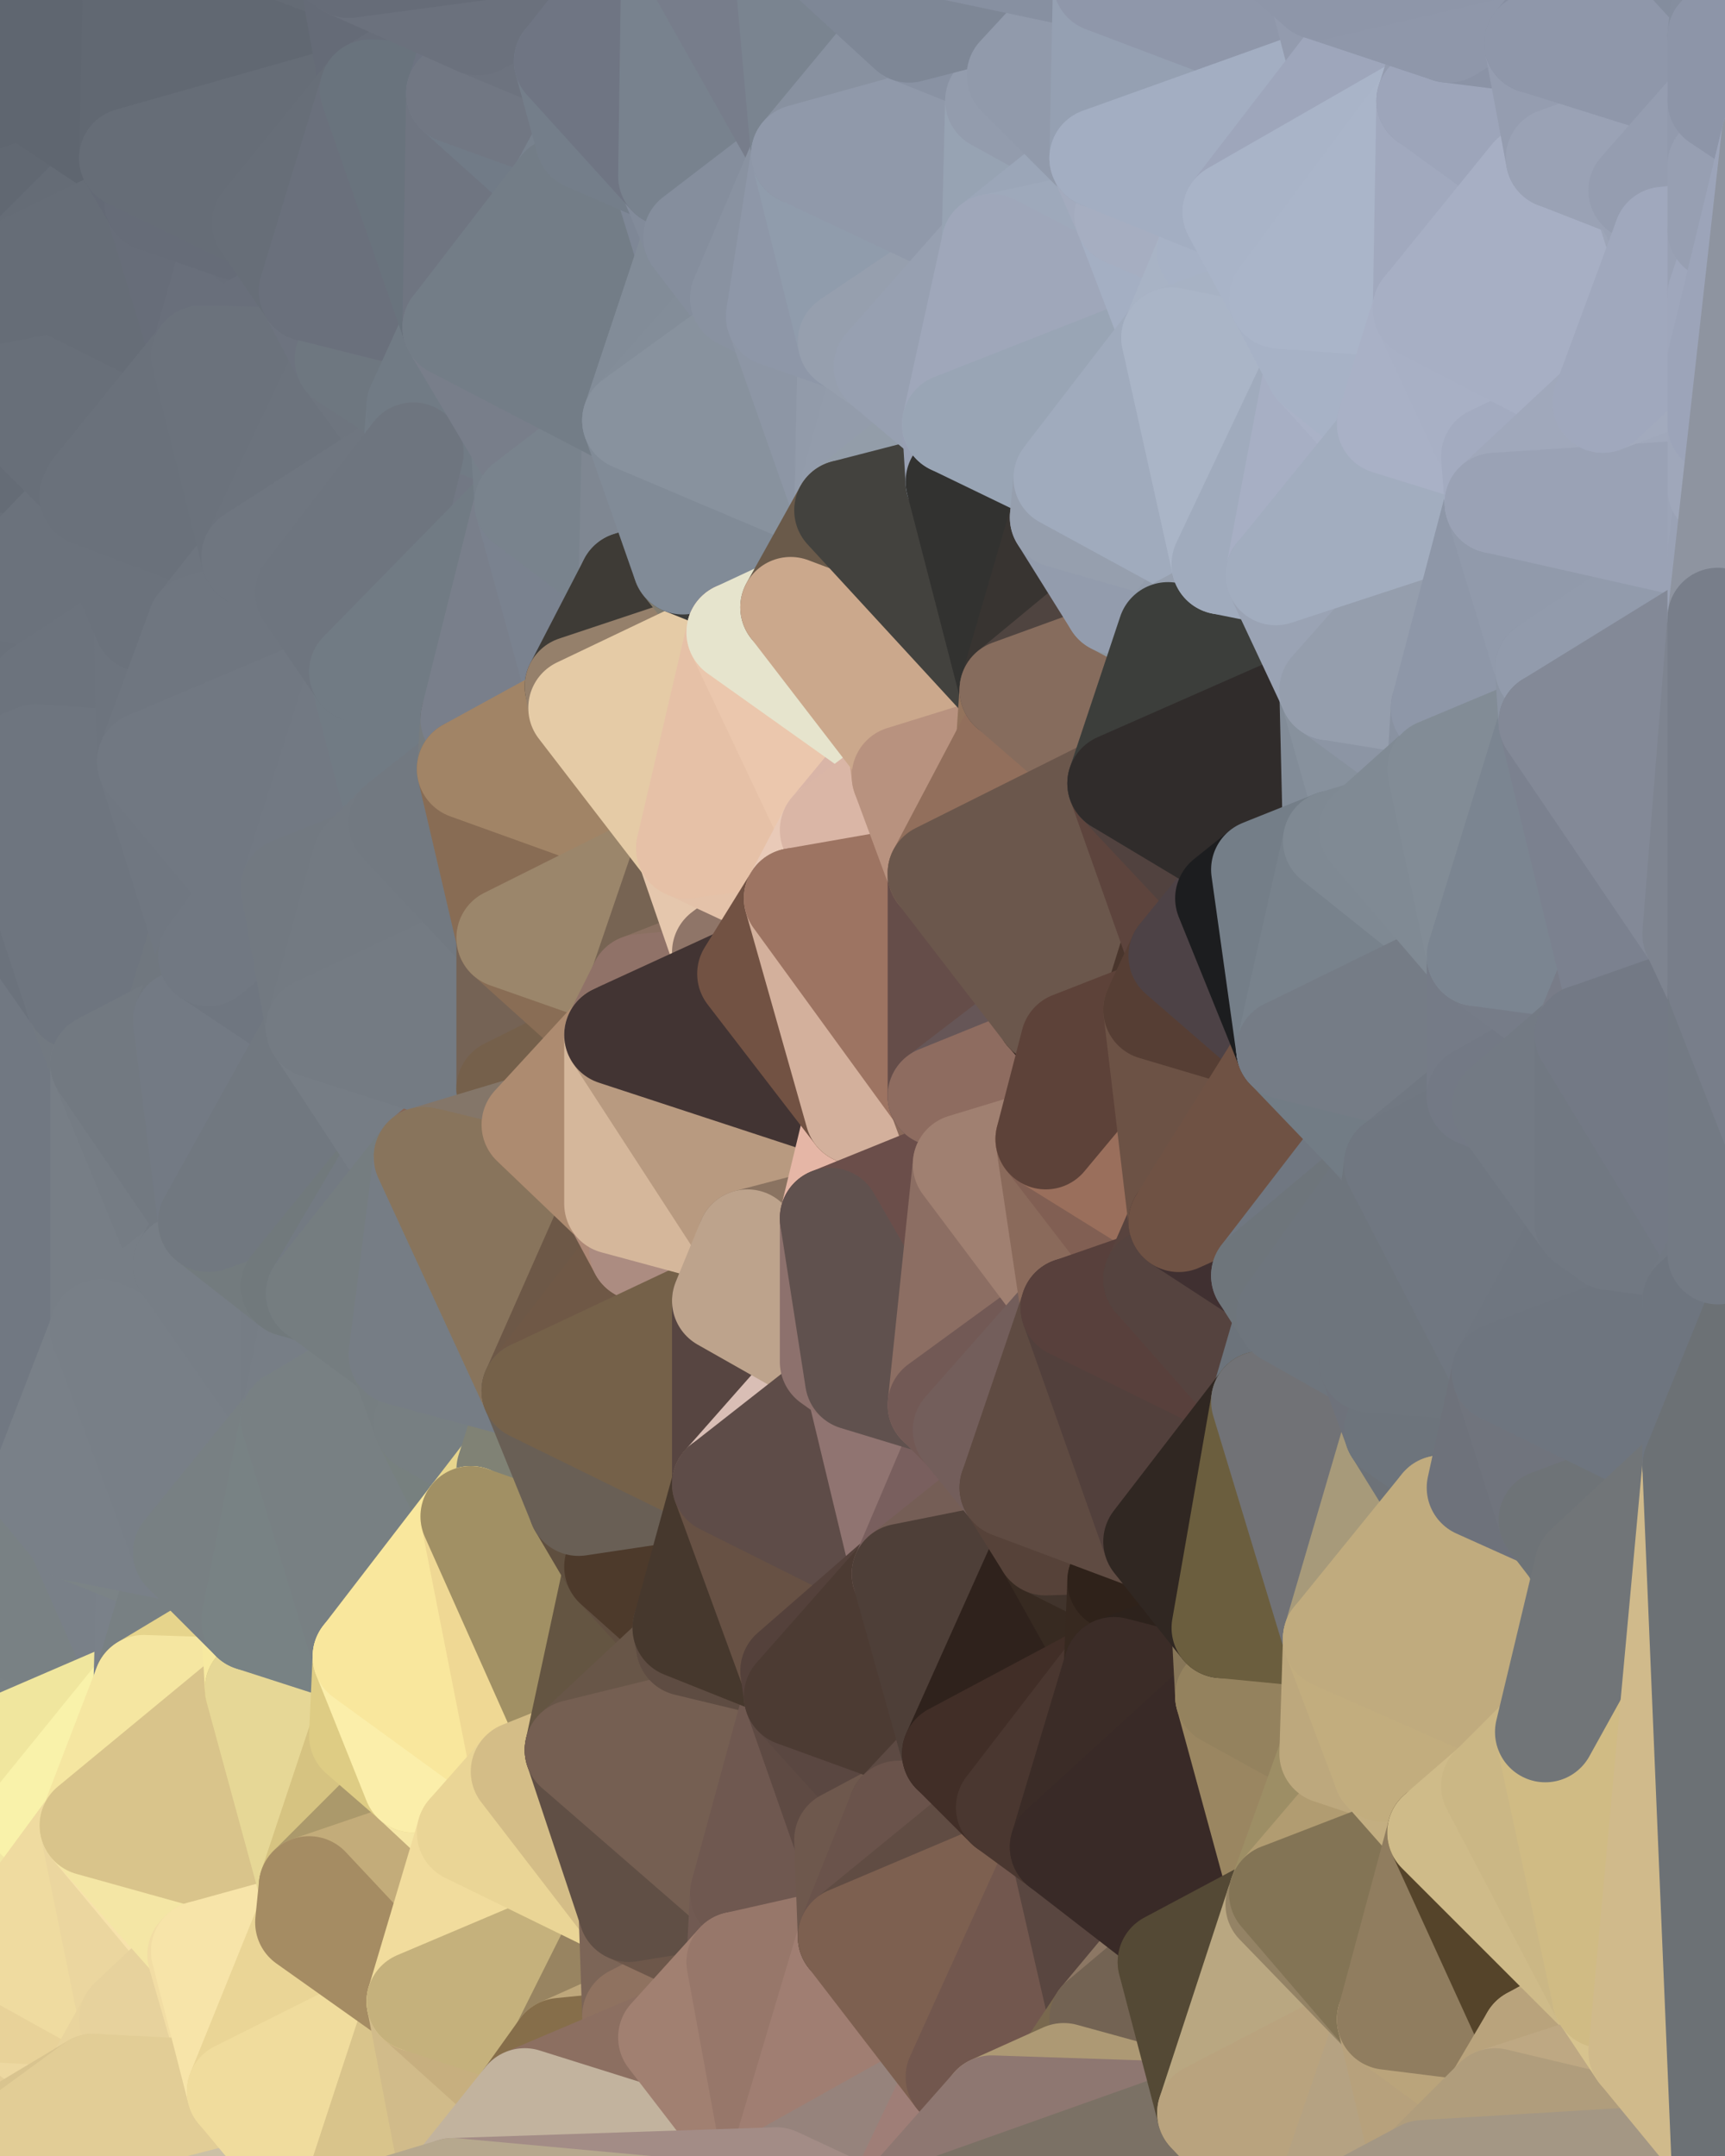<?xml version="1.0" standalone="yes"?>
<svg width="480" height="600" xmlns="http://www.w3.org/2000/svg" version="1.1" ><polygon points="-34,148 -34,518 -18,444" fill="rgba(119, 126, 134, 1)" stroke="rgba(119, 126, 134, 1)" stroke-width="28" stroke-linejoin="round"/>
		<polygon points="-18,222 -34,148 -18,444" fill="rgba(109, 116, 126, 1)" stroke="rgba(109, 116, 126, 1)" stroke-width="28" stroke-linejoin="round"/>
		<polygon points="-34,518 -19,500 -18,444" fill="rgba(242, 220, 160, 1)" stroke="rgba(242, 220, 160, 1)" stroke-width="28" stroke-linejoin="round"/>
		<polygon points="-19,204 -34,148 -18,222" fill="rgba(103, 110, 120, 1)" stroke="rgba(103, 110, 120, 1)" stroke-width="28" stroke-linejoin="round"/>
		<polygon points="-4,118 -34,148 -3,130" fill="rgba(101, 108, 118, 1)" stroke="rgba(101, 108, 118, 1)" stroke-width="28" stroke-linejoin="round"/>
		<polygon points="-34,148 -4,118 0,92" fill="rgba(101, 108, 118, 1)" stroke="rgba(101, 108, 118, 1)" stroke-width="28" stroke-linejoin="round"/>
		<polygon points="0,74 -34,148 0,92" fill="rgba(98, 105, 115, 1)" stroke="rgba(98, 105, 115, 1)" stroke-width="28" stroke-linejoin="round"/>
		<polygon points="-4,118 0,110 0,92" fill="rgba(99, 106, 116, 1)" stroke="rgba(99, 106, 116, 1)" stroke-width="28" stroke-linejoin="round"/>
		<polygon points="-3,574 -34,518 0,599" fill="rgba(225, 203, 145, 1)" stroke="rgba(225, 203, 145, 1)" stroke-width="28" stroke-linejoin="round"/>
		<polygon points="0,0 -34,148 0,2" fill="rgba(95, 102, 112, 1)" stroke="rgba(95, 102, 112, 1)" stroke-width="28" stroke-linejoin="round"/>
		<polygon points="-34,148 0,20 0,2" fill="rgba(93, 100, 110, 1)" stroke="rgba(93, 100, 110, 1)" stroke-width="28" stroke-linejoin="round"/>
		<polygon points="-19,204 -18,222 0,214" fill="rgba(109, 116, 126, 1)" stroke="rgba(109, 116, 126, 1)" stroke-width="28" stroke-linejoin="round"/>
		<polygon points="0,196 -19,204 0,214" fill="rgba(107, 114, 124, 1)" stroke="rgba(107, 114, 124, 1)" stroke-width="28" stroke-linejoin="round"/>
		<polygon points="-34,148 0,38 0,20" fill="rgba(95, 102, 112, 1)" stroke="rgba(95, 102, 112, 1)" stroke-width="28" stroke-linejoin="round"/>
		<polygon points="-34,148 0,56 0,38" fill="rgba(94, 101, 111, 1)" stroke="rgba(94, 101, 111, 1)" stroke-width="28" stroke-linejoin="round"/>
		<polygon points="0,182 -19,204 0,196" fill="rgba(104, 111, 121, 1)" stroke="rgba(104, 111, 121, 1)" stroke-width="28" stroke-linejoin="round"/>
		<polygon points="-34,148 0,74 0,56" fill="rgba(98, 105, 115, 1)" stroke="rgba(98, 105, 115, 1)" stroke-width="28" stroke-linejoin="round"/>
		<polygon points="-34,148 -19,204 0,182" fill="rgba(105, 112, 122, 1)" stroke="rgba(105, 112, 122, 1)" stroke-width="28" stroke-linejoin="round"/>
		<polygon points="0,164 -34,148 0,182" fill="rgba(104, 111, 121, 1)" stroke="rgba(104, 111, 121, 1)" stroke-width="28" stroke-linejoin="round"/>
		<polygon points="-34,518 0,560 0,542" fill="rgba(242, 223, 157, 1)" stroke="rgba(242, 223, 157, 1)" stroke-width="28" stroke-linejoin="round"/>
		<polygon points="0,146 -34,148 0,164" fill="rgba(102, 109, 119, 1)" stroke="rgba(102, 109, 119, 1)" stroke-width="28" stroke-linejoin="round"/>
		<polygon points="-3,130 -34,148 0,146" fill="rgba(101, 108, 118, 1)" stroke="rgba(101, 108, 118, 1)" stroke-width="28" stroke-linejoin="round"/>
		<polygon points="-4,118 -3,130 0,128" fill="rgba(100, 107, 117, 1)" stroke="rgba(100, 107, 117, 1)" stroke-width="28" stroke-linejoin="round"/>
		<polygon points="-34,518 -3,574 0,560" fill="rgba(240, 218, 158, 1)" stroke="rgba(240, 218, 158, 1)" stroke-width="28" stroke-linejoin="round"/>
		<polygon points="-18,444 -19,500 -4,488" fill="rgba(123, 127, 130, 1)" stroke="rgba(123, 127, 130, 1)" stroke-width="28" stroke-linejoin="round"/>
		<polygon points="-3,574 0,599 6,592" fill="rgba(214, 192, 143, 1)" stroke="rgba(214, 192, 143, 1)" stroke-width="28" stroke-linejoin="round"/>
		<polygon points="-4,488 -19,500 10,506" fill="rgba(247, 239, 166, 1)" stroke="rgba(247, 239, 166, 1)" stroke-width="28" stroke-linejoin="round"/>
		<polygon points="0,182 0,196 11,192" fill="rgba(106, 113, 123, 1)" stroke="rgba(106, 113, 123, 1)" stroke-width="28" stroke-linejoin="round"/>
		<polygon points="0,196 10,210 11,192" fill="rgba(107, 114, 124, 1)" stroke="rgba(107, 114, 124, 1)" stroke-width="28" stroke-linejoin="round"/>
		<polygon points="0,196 0,214 10,210" fill="rgba(108, 115, 125, 1)" stroke="rgba(108, 115, 125, 1)" stroke-width="28" stroke-linejoin="round"/>
		<polygon points="-19,500 0,542 10,506" fill="rgba(246, 232, 161, 1)" stroke="rgba(246, 232, 161, 1)" stroke-width="28" stroke-linejoin="round"/>
		<polygon points="0,74 0,92 6,74" fill="rgba(95, 102, 112, 1)" stroke="rgba(95, 102, 112, 1)" stroke-width="28" stroke-linejoin="round"/>
		<polygon points="0,56 0,74 6,74" fill="rgba(95, 102, 112, 1)" stroke="rgba(95, 102, 112, 1)" stroke-width="28" stroke-linejoin="round"/>
		<polygon points="-19,500 -34,518 0,542" fill="rgba(247, 230, 160, 1)" stroke="rgba(247, 230, 160, 1)" stroke-width="28" stroke-linejoin="round"/>
		<polygon points="0,128 -3,130 0,146" fill="rgba(101, 108, 118, 1)" stroke="rgba(101, 108, 118, 1)" stroke-width="28" stroke-linejoin="round"/>
		<polygon points="-4,118 0,128 0,110" fill="rgba(101, 108, 118, 1)" stroke="rgba(101, 108, 118, 1)" stroke-width="28" stroke-linejoin="round"/>
		<polygon points="11,414 -18,444 21,426" fill="rgba(119, 126, 134, 1)" stroke="rgba(119, 126, 134, 1)" stroke-width="28" stroke-linejoin="round"/>
		<polygon points="0,128 0,146 25,138" fill="rgba(101, 108, 118, 1)" stroke="rgba(101, 108, 118, 1)" stroke-width="28" stroke-linejoin="round"/>
		<polygon points="0,128 25,138 26,136" fill="rgba(104, 111, 121, 1)" stroke="rgba(104, 111, 121, 1)" stroke-width="28" stroke-linejoin="round"/>
		<polygon points="-3,574 6,592 26,580" fill="rgba(230, 209, 152, 1)" stroke="rgba(230, 209, 152, 1)" stroke-width="28" stroke-linejoin="round"/>
		<polygon points="21,278 28,370 28,296" fill="rgba(116, 123, 131, 1)" stroke="rgba(116, 123, 131, 1)" stroke-width="28" stroke-linejoin="round"/>
		<polygon points="-18,444 11,414 28,370" fill="rgba(119, 126, 134, 1)" stroke="rgba(119, 126, 134, 1)" stroke-width="28" stroke-linejoin="round"/>
		<polygon points="21,278 -18,444 28,370" fill="rgba(117, 124, 132, 1)" stroke="rgba(117, 124, 132, 1)" stroke-width="28" stroke-linejoin="round"/>
		<polygon points="0,560 -3,574 26,580" fill="rgba(228, 205, 151, 1)" stroke="rgba(228, 205, 151, 1)" stroke-width="28" stroke-linejoin="round"/>
		<polygon points="0,146 0,164 25,138" fill="rgba(104, 111, 121, 1)" stroke="rgba(104, 111, 121, 1)" stroke-width="28" stroke-linejoin="round"/>
		<polygon points="-18,222 -18,444 21,278" fill="rgba(113, 120, 130, 1)" stroke="rgba(113, 120, 130, 1)" stroke-width="28" stroke-linejoin="round"/>
		<polygon points="0,560 26,580 36,562" fill="rgba(237, 216, 161, 1)" stroke="rgba(237, 216, 161, 1)" stroke-width="28" stroke-linejoin="round"/>
		<polygon points="0,38 0,56 36,44" fill="rgba(97, 104, 114, 1)" stroke="rgba(97, 104, 114, 1)" stroke-width="28" stroke-linejoin="round"/>
		<polygon points="0,110 0,128 26,136" fill="rgba(101, 108, 118, 1)" stroke="rgba(101, 108, 118, 1)" stroke-width="28" stroke-linejoin="round"/>
		<polygon points="10,506 0,542 25,508" fill="rgba(242, 231, 165, 1)" stroke="rgba(242, 231, 165, 1)" stroke-width="28" stroke-linejoin="round"/>
		<polygon points="0,0 0,2 37,0" fill="rgba(92, 99, 109, 1)" stroke="rgba(92, 99, 109, 1)" stroke-width="28" stroke-linejoin="round"/>
		<polygon points="0,542 0,560 36,562" fill="rgba(232, 210, 153, 1)" stroke="rgba(232, 210, 153, 1)" stroke-width="28" stroke-linejoin="round"/>
		<polygon points="0,214 -18,222 21,278" fill="rgba(107, 114, 124, 1)" stroke="rgba(107, 114, 124, 1)" stroke-width="28" stroke-linejoin="round"/>
		<polygon points="0,164 0,182 11,192" fill="rgba(105, 112, 122, 1)" stroke="rgba(105, 112, 122, 1)" stroke-width="28" stroke-linejoin="round"/>
		<polygon points="0,164 11,192 40,173" fill="rgba(106, 113, 123, 1)" stroke="rgba(106, 113, 123, 1)" stroke-width="28" stroke-linejoin="round"/>
		<polygon points="0,2 0,20 37,0" fill="rgba(94, 101, 111, 1)" stroke="rgba(94, 101, 111, 1)" stroke-width="28" stroke-linejoin="round"/>
		<polygon points="-18,444 -4,488 40,469" fill="rgba(122, 130, 133, 1)" stroke="rgba(122, 130, 133, 1)" stroke-width="28" stroke-linejoin="round"/>
		<polygon points="21,426 -18,444 40,469" fill="rgba(121, 129, 132, 1)" stroke="rgba(121, 129, 132, 1)" stroke-width="28" stroke-linejoin="round"/>
		<polygon points="0,20 0,38 36,44" fill="rgba(95, 102, 112, 1)" stroke="rgba(95, 102, 112, 1)" stroke-width="28" stroke-linejoin="round"/>
		<polygon points="0,56 6,74 36,44" fill="rgba(97, 104, 114, 1)" stroke="rgba(97, 104, 114, 1)" stroke-width="28" stroke-linejoin="round"/>
		<polygon points="36,44 6,74 43,56" fill="rgba(101, 108, 118, 1)" stroke="rgba(101, 108, 118, 1)" stroke-width="28" stroke-linejoin="round"/>
		<polygon points="21,426 40,469 41,434" fill="rgba(121, 128, 136, 1)" stroke="rgba(121, 128, 136, 1)" stroke-width="28" stroke-linejoin="round"/>
		<polygon points="11,192 10,210 41,212" fill="rgba(109, 116, 126, 1)" stroke="rgba(109, 116, 126, 1)" stroke-width="28" stroke-linejoin="round"/>
		<polygon points="25,138 0,164 40,173" fill="rgba(107, 114, 124, 1)" stroke="rgba(107, 114, 124, 1)" stroke-width="28" stroke-linejoin="round"/>
		<polygon points="-4,488 10,506 40,469" fill="rgba(240, 230, 158, 1)" stroke="rgba(240, 230, 158, 1)" stroke-width="28" stroke-linejoin="round"/>
		<polygon points="10,506 25,508 40,469" fill="rgba(249, 242, 170, 1)" stroke="rgba(249, 242, 170, 1)" stroke-width="28" stroke-linejoin="round"/>
		<polygon points="0,20 36,44 37,0" fill="rgba(95, 102, 112, 1)" stroke="rgba(95, 102, 112, 1)" stroke-width="28" stroke-linejoin="round"/>
		<polygon points="21,278 28,296 51,284" fill="rgba(114, 121, 129, 1)" stroke="rgba(114, 121, 129, 1)" stroke-width="28" stroke-linejoin="round"/>
		<polygon points="40,173 11,192 41,212" fill="rgba(108, 115, 125, 1)" stroke="rgba(108, 115, 125, 1)" stroke-width="28" stroke-linejoin="round"/>
		<polygon points="25,508 0,542 36,562" fill="rgba(239, 219, 160, 1)" stroke="rgba(239, 219, 160, 1)" stroke-width="28" stroke-linejoin="round"/>
		<polygon points="10,210 0,214 21,278" fill="rgba(110, 117, 127, 1)" stroke="rgba(110, 117, 127, 1)" stroke-width="28" stroke-linejoin="round"/>
		<polygon points="6,74 0,92 56,99" fill="rgba(100, 107, 117, 1)" stroke="rgba(100, 107, 117, 1)" stroke-width="28" stroke-linejoin="round"/>
		<polygon points="0,92 0,110 56,99" fill="rgba(102, 109, 119, 1)" stroke="rgba(102, 109, 119, 1)" stroke-width="28" stroke-linejoin="round"/>
		<polygon points="0,110 26,136 56,99" fill="rgba(104, 111, 121, 1)" stroke="rgba(104, 111, 121, 1)" stroke-width="28" stroke-linejoin="round"/>
		<polygon points="25,508 36,562 55,544" fill="rgba(235, 214, 159, 1)" stroke="rgba(235, 214, 159, 1)" stroke-width="28" stroke-linejoin="round"/>
		<polygon points="28,296 28,370 51,352" fill="rgba(119, 126, 134, 1)" stroke="rgba(119, 126, 134, 1)" stroke-width="28" stroke-linejoin="round"/>
		<polygon points="41,212 21,278 58,266" fill="rgba(113, 120, 130, 1)" stroke="rgba(113, 120, 130, 1)" stroke-width="28" stroke-linejoin="round"/>
		<polygon points="21,278 51,284 58,266" fill="rgba(112, 119, 127, 1)" stroke="rgba(112, 119, 127, 1)" stroke-width="28" stroke-linejoin="round"/>
		<polygon points="28,296 51,352 58,340" fill="rgba(117, 124, 132, 1)" stroke="rgba(117, 124, 132, 1)" stroke-width="28" stroke-linejoin="round"/>
		<polygon points="43,56 6,74 56,99" fill="rgba(102, 109, 119, 1)" stroke="rgba(102, 109, 119, 1)" stroke-width="28" stroke-linejoin="round"/>
		<polygon points="25,508 55,544 56,543" fill="rgba(247, 226, 171, 1)" stroke="rgba(247, 226, 171, 1)" stroke-width="28" stroke-linejoin="round"/>
		<polygon points="10,210 21,278 41,212" fill="rgba(110, 117, 127, 1)" stroke="rgba(110, 117, 127, 1)" stroke-width="28" stroke-linejoin="round"/>
		<polygon points="36,562 26,580 66,582" fill="rgba(233, 212, 157, 1)" stroke="rgba(233, 212, 157, 1)" stroke-width="28" stroke-linejoin="round"/>
		<polygon points="40,173 41,212 55,174" fill="rgba(109, 116, 126, 1)" stroke="rgba(109, 116, 126, 1)" stroke-width="28" stroke-linejoin="round"/>
		<polygon points="41,434 40,469 51,432" fill="rgba(122, 129, 137, 1)" stroke="rgba(122, 129, 137, 1)" stroke-width="28" stroke-linejoin="round"/>
		<polygon points="21,426 41,434 51,432" fill="rgba(123, 131, 134, 1)" stroke="rgba(123, 131, 134, 1)" stroke-width="28" stroke-linejoin="round"/>
		<polygon points="40,173 55,174 70,155" fill="rgba(109, 116, 126, 1)" stroke="rgba(109, 116, 126, 1)" stroke-width="28" stroke-linejoin="round"/>
		<polygon points="25,138 40,173 70,155" fill="rgba(107, 114, 124, 1)" stroke="rgba(107, 114, 124, 1)" stroke-width="28" stroke-linejoin="round"/>
		<polygon points="51,432 40,469 70,451" fill="rgba(120, 128, 131, 1)" stroke="rgba(120, 128, 131, 1)" stroke-width="28" stroke-linejoin="round"/>
		<polygon points="43,56 56,99 66,64" fill="rgba(103, 109, 121, 1)" stroke="rgba(103, 109, 121, 1)" stroke-width="28" stroke-linejoin="round"/>
		<polygon points="41,212 58,266 71,248" fill="rgba(112, 119, 129, 1)" stroke="rgba(112, 119, 129, 1)" stroke-width="28" stroke-linejoin="round"/>
		<polygon points="26,136 25,138 70,155" fill="rgba(106, 113, 123, 1)" stroke="rgba(106, 113, 123, 1)" stroke-width="28" stroke-linejoin="round"/>
		<polygon points="0,0 37,0 67,-29" fill="rgba(95, 102, 112, 1)" stroke="rgba(95, 102, 112, 1)" stroke-width="28" stroke-linejoin="round"/>
		<polygon points="11,414 21,426 28,370" fill="rgba(121, 128, 136, 1)" stroke="rgba(121, 128, 136, 1)" stroke-width="28" stroke-linejoin="round"/>
		<polygon points="70,451 40,469 71,470" fill="rgba(230, 212, 140, 1)" stroke="rgba(230, 212, 140, 1)" stroke-width="28" stroke-linejoin="round"/>
		<polygon points="55,544 36,562 66,582" fill="rgba(231, 210, 157, 1)" stroke="rgba(231, 210, 157, 1)" stroke-width="28" stroke-linejoin="round"/>
		<polygon points="51,284 28,296 58,340" fill="rgba(114, 121, 129, 1)" stroke="rgba(114, 121, 129, 1)" stroke-width="28" stroke-linejoin="round"/>
		<polygon points="28,370 21,426 51,432" fill="rgba(121, 128, 136, 1)" stroke="rgba(121, 128, 136, 1)" stroke-width="28" stroke-linejoin="round"/>
		<polygon points="51,352 28,370 81,395" fill="rgba(119, 126, 134, 1)" stroke="rgba(119, 126, 134, 1)" stroke-width="28" stroke-linejoin="round"/>
		<polygon points="28,370 51,432 81,395" fill="rgba(120, 127, 135, 1)" stroke="rgba(120, 127, 135, 1)" stroke-width="28" stroke-linejoin="round"/>
		<polygon points="58,340 51,352 81,358" fill="rgba(114, 121, 129, 1)" stroke="rgba(114, 121, 129, 1)" stroke-width="28" stroke-linejoin="round"/>
		<polygon points="56,99 26,136 70,155" fill="rgba(106, 113, 123, 1)" stroke="rgba(106, 113, 123, 1)" stroke-width="28" stroke-linejoin="round"/>
		<polygon points="66,64 56,99 86,81" fill="rgba(105, 111, 123, 1)" stroke="rgba(105, 111, 123, 1)" stroke-width="28" stroke-linejoin="round"/>
		<polygon points="73,62 66,64 86,81" fill="rgba(104, 110, 122, 1)" stroke="rgba(104, 110, 122, 1)" stroke-width="28" stroke-linejoin="round"/>
		<polygon points="56,543 85,535 86,525" fill="rgba(244, 224, 161, 1)" stroke="rgba(244, 224, 161, 1)" stroke-width="28" stroke-linejoin="round"/>
		<polygon points="70,155 55,174 85,165" fill="rgba(110, 117, 127, 1)" stroke="rgba(110, 117, 127, 1)" stroke-width="28" stroke-linejoin="round"/>
		<polygon points="40,469 25,508 71,470" fill="rgba(245, 230, 161, 1)" stroke="rgba(245, 230, 161, 1)" stroke-width="28" stroke-linejoin="round"/>
		<polygon points="58,266 51,284 88,286" fill="rgba(112, 119, 127, 1)" stroke="rgba(112, 119, 127, 1)" stroke-width="28" stroke-linejoin="round"/>
		<polygon points="25,508 56,543 86,525" fill="rgba(244, 230, 165, 1)" stroke="rgba(244, 230, 165, 1)" stroke-width="28" stroke-linejoin="round"/>
		<polygon points="71,470 25,508 86,525" fill="rgba(217, 196, 139, 1)" stroke="rgba(217, 196, 139, 1)" stroke-width="28" stroke-linejoin="round"/>
		<polygon points="81,358 51,352 81,395" fill="rgba(119, 126, 134, 1)" stroke="rgba(119, 126, 134, 1)" stroke-width="28" stroke-linejoin="round"/>
		<polygon points="36,44 43,56 73,62" fill="rgba(100, 106, 118, 1)" stroke="rgba(100, 106, 118, 1)" stroke-width="28" stroke-linejoin="round"/>
		<polygon points="43,56 66,64 73,62" fill="rgba(102, 108, 120, 1)" stroke="rgba(102, 108, 120, 1)" stroke-width="28" stroke-linejoin="round"/>
		<polygon points="56,543 55,544 66,582" fill="rgba(242, 221, 164, 1)" stroke="rgba(242, 221, 164, 1)" stroke-width="28" stroke-linejoin="round"/>
		<polygon points="6,592 0,599 26,580" fill="rgba(217, 196, 143, 1)" stroke="rgba(217, 196, 143, 1)" stroke-width="28" stroke-linejoin="round"/>
		<polygon points="86,81 56,99 96,100" fill="rgba(105, 111, 123, 1)" stroke="rgba(105, 111, 123, 1)" stroke-width="28" stroke-linejoin="round"/>
		<polygon points="67,-29 37,0 97,-9" fill="rgba(98, 105, 115, 1)" stroke="rgba(98, 105, 115, 1)" stroke-width="28" stroke-linejoin="round"/>
		<polygon points="66,582 0,599 96,618" fill="rgba(204, 192, 166, 1)" stroke="rgba(204, 192, 166, 1)" stroke-width="28" stroke-linejoin="round"/>
		<polygon points="51,284 58,340 88,286" fill="rgba(115, 122, 132, 1)" stroke="rgba(115, 122, 132, 1)" stroke-width="28" stroke-linejoin="round"/>
		<polygon points="81,247 58,266 88,286" fill="rgba(111, 118, 128, 1)" stroke="rgba(111, 118, 128, 1)" stroke-width="28" stroke-linejoin="round"/>
		<polygon points="81,358 81,395 88,360" fill="rgba(118, 125, 133, 1)" stroke="rgba(118, 125, 133, 1)" stroke-width="28" stroke-linejoin="round"/>
		<polygon points="71,248 58,266 81,247" fill="rgba(113, 120, 130, 1)" stroke="rgba(113, 120, 130, 1)" stroke-width="28" stroke-linejoin="round"/>
		<polygon points="26,580 0,599 66,582" fill="rgba(226, 205, 150, 1)" stroke="rgba(226, 205, 150, 1)" stroke-width="28" stroke-linejoin="round"/>
		<polygon points="85,165 55,174 100,187" fill="rgba(111, 118, 128, 1)" stroke="rgba(111, 118, 128, 1)" stroke-width="28" stroke-linejoin="round"/>
		<polygon points="70,451 71,470 101,461" fill="rgba(247, 233, 160, 1)" stroke="rgba(247, 233, 160, 1)" stroke-width="28" stroke-linejoin="round"/>
		<polygon points="56,543 66,582 85,535" fill="rgba(247, 228, 169, 1)" stroke="rgba(247, 228, 169, 1)" stroke-width="28" stroke-linejoin="round"/>
		<polygon points="97,-9 37,0 103,25" fill="rgba(100, 107, 117, 1)" stroke="rgba(100, 107, 117, 1)" stroke-width="28" stroke-linejoin="round"/>
		<polygon points="37,0 36,44 103,25" fill="rgba(97, 104, 114, 1)" stroke="rgba(97, 104, 114, 1)" stroke-width="28" stroke-linejoin="round"/>
		<polygon points="36,44 73,62 103,25" fill="rgba(102, 109, 119, 1)" stroke="rgba(102, 109, 119, 1)" stroke-width="28" stroke-linejoin="round"/>
		<polygon points="71,470 100,483 101,461" fill="rgba(205, 185, 112, 1)" stroke="rgba(205, 185, 112, 1)" stroke-width="28" stroke-linejoin="round"/>
		<polygon points="71,470 86,525 100,483" fill="rgba(230, 215, 150, 1)" stroke="rgba(230, 215, 150, 1)" stroke-width="28" stroke-linejoin="round"/>
		<polygon points="55,174 41,212 100,187" fill="rgba(111, 118, 128, 1)" stroke="rgba(111, 118, 128, 1)" stroke-width="28" stroke-linejoin="round"/>
		<polygon points="41,212 81,247 100,187" fill="rgba(113, 120, 130, 1)" stroke="rgba(113, 120, 130, 1)" stroke-width="28" stroke-linejoin="round"/>
		<polygon points="56,99 70,155 96,100" fill="rgba(107, 114, 124, 1)" stroke="rgba(107, 114, 124, 1)" stroke-width="28" stroke-linejoin="round"/>
		<polygon points="51,432 70,451 81,395" fill="rgba(120, 128, 131, 1)" stroke="rgba(120, 128, 131, 1)" stroke-width="28" stroke-linejoin="round"/>
		<polygon points="41,212 71,248 81,247" fill="rgba(113, 120, 130, 1)" stroke="rgba(113, 120, 130, 1)" stroke-width="28" stroke-linejoin="round"/>
		<polygon points="88,360 81,395 111,377" fill="rgba(119, 126, 134, 1)" stroke="rgba(119, 126, 134, 1)" stroke-width="28" stroke-linejoin="round"/>
		<polygon points="58,340 81,358 111,321" fill="rgba(115, 123, 126, 1)" stroke="rgba(115, 123, 126, 1)" stroke-width="28" stroke-linejoin="round"/>
		<polygon points="88,286 58,340 111,321" fill="rgba(113, 120, 128, 1)" stroke="rgba(113, 120, 128, 1)" stroke-width="28" stroke-linejoin="round"/>
		<polygon points="100,187 81,247 101,239" fill="rgba(114, 121, 131, 1)" stroke="rgba(114, 121, 131, 1)" stroke-width="28" stroke-linejoin="round"/>
		<polygon points="96,100 70,155 115,126" fill="rgba(108, 115, 125, 1)" stroke="rgba(108, 115, 125, 1)" stroke-width="28" stroke-linejoin="round"/>
		<polygon points="81,358 88,360 111,321" fill="rgba(113, 121, 124, 1)" stroke="rgba(113, 121, 124, 1)" stroke-width="28" stroke-linejoin="round"/>
		<polygon points="100,187 101,239 111,229" fill="rgba(114, 121, 131, 1)" stroke="rgba(114, 121, 131, 1)" stroke-width="28" stroke-linejoin="round"/>
		<polygon points="96,100 115,126 116,113" fill="rgba(110, 117, 127, 1)" stroke="rgba(110, 117, 127, 1)" stroke-width="28" stroke-linejoin="round"/>
		<polygon points="85,535 66,582 116,557" fill="rgba(234, 213, 150, 1)" stroke="rgba(234, 213, 150, 1)" stroke-width="28" stroke-linejoin="round"/>
		<polygon points="100,483 86,525 115,496" fill="rgba(214, 195, 129, 1)" stroke="rgba(214, 195, 129, 1)" stroke-width="28" stroke-linejoin="round"/>
		<polygon points="111,377 81,395 118,396" fill="rgba(120, 128, 131, 1)" stroke="rgba(120, 128, 131, 1)" stroke-width="28" stroke-linejoin="round"/>
		<polygon points="70,155 85,165 115,126" fill="rgba(111, 118, 128, 1)" stroke="rgba(111, 118, 128, 1)" stroke-width="28" stroke-linejoin="round"/>
		<polygon points="81,247 88,286 101,239" fill="rgba(114, 121, 129, 1)" stroke="rgba(114, 121, 129, 1)" stroke-width="28" stroke-linejoin="round"/>
		<polygon points="86,81 96,100 126,91" fill="rgba(109, 115, 127, 1)" stroke="rgba(109, 115, 127, 1)" stroke-width="28" stroke-linejoin="round"/>
		<polygon points="96,100 116,113 126,91" fill="rgba(110, 119, 128, 1)" stroke="rgba(110, 119, 128, 1)" stroke-width="28" stroke-linejoin="round"/>
		<polygon points="81,395 70,451 101,461" fill="rgba(120, 130, 132, 1)" stroke="rgba(120, 130, 132, 1)" stroke-width="28" stroke-linejoin="round"/>
		<polygon points="100,187 130,214 131,200" fill="rgba(111, 121, 130, 1)" stroke="rgba(111, 121, 130, 1)" stroke-width="28" stroke-linejoin="round"/>
		<polygon points="81,395 101,461 131,422" fill="rgba(120, 128, 131, 1)" stroke="rgba(120, 128, 131, 1)" stroke-width="28" stroke-linejoin="round"/>
		<polygon points="118,396 81,395 131,422" fill="rgba(120, 128, 131, 1)" stroke="rgba(120, 128, 131, 1)" stroke-width="28" stroke-linejoin="round"/>
		<polygon points="100,187 111,229 130,214" fill="rgba(113, 123, 132, 1)" stroke="rgba(113, 123, 132, 1)" stroke-width="28" stroke-linejoin="round"/>
		<polygon points="115,496 86,525 130,510" fill="rgba(171, 153, 107, 1)" stroke="rgba(171, 153, 107, 1)" stroke-width="28" stroke-linejoin="round"/>
		<polygon points="66,582 96,618 116,557" fill="rgba(240, 220, 157, 1)" stroke="rgba(240, 220, 157, 1)" stroke-width="28" stroke-linejoin="round"/>
		<polygon points="97,-9 103,25 133,7" fill="rgba(101, 107, 119, 1)" stroke="rgba(101, 107, 119, 1)" stroke-width="28" stroke-linejoin="round"/>
		<polygon points="103,25 127,26 133,7" fill="rgba(104, 110, 122, 1)" stroke="rgba(104, 110, 122, 1)" stroke-width="28" stroke-linejoin="round"/>
		<polygon points="86,525 116,557 130,510" fill="rgba(195, 172, 122, 1)" stroke="rgba(195, 172, 122, 1)" stroke-width="28" stroke-linejoin="round"/>
		<polygon points="116,557 96,618 126,609" fill="rgba(217, 196, 139, 1)" stroke="rgba(217, 196, 139, 1)" stroke-width="28" stroke-linejoin="round"/>
		<polygon points="111,321 88,360 118,322" fill="rgba(115, 122, 130, 1)" stroke="rgba(115, 122, 130, 1)" stroke-width="28" stroke-linejoin="round"/>
		<polygon points="86,525 85,535 116,557" fill="rgba(165, 140, 99, 1)" stroke="rgba(165, 140, 99, 1)" stroke-width="28" stroke-linejoin="round"/>
		<polygon points="73,62 86,81 103,25" fill="rgba(103, 110, 120, 1)" stroke="rgba(103, 110, 120, 1)" stroke-width="28" stroke-linejoin="round"/>
		<polygon points="118,396 131,422 141,409" fill="rgba(119, 128, 127, 1)" stroke="rgba(119, 128, 127, 1)" stroke-width="28" stroke-linejoin="round"/>
		<polygon points="88,286 111,321 141,303" fill="rgba(118, 125, 133, 1)" stroke="rgba(118, 125, 133, 1)" stroke-width="28" stroke-linejoin="round"/>
		<polygon points="111,321 118,322 141,303" fill="rgba(118, 125, 133, 1)" stroke="rgba(118, 125, 133, 1)" stroke-width="28" stroke-linejoin="round"/>
		<polygon points="101,239 88,286 141,261" fill="rgba(115, 122, 130, 1)" stroke="rgba(115, 122, 130, 1)" stroke-width="28" stroke-linejoin="round"/>
		<polygon points="111,229 101,239 141,261" fill="rgba(115, 122, 130, 1)" stroke="rgba(115, 122, 130, 1)" stroke-width="28" stroke-linejoin="round"/>
		<polygon points="88,360 111,377 118,322" fill="rgba(117, 125, 128, 1)" stroke="rgba(117, 125, 128, 1)" stroke-width="28" stroke-linejoin="round"/>
		<polygon points="116,113 115,126 145,123" fill="rgba(114, 124, 134, 1)" stroke="rgba(114, 124, 134, 1)" stroke-width="28" stroke-linejoin="round"/>
		<polygon points="115,496 130,510 145,493" fill="rgba(246, 231, 166, 1)" stroke="rgba(246, 231, 166, 1)" stroke-width="28" stroke-linejoin="round"/>
		<polygon points="101,461 100,483 115,496" fill="rgba(222, 204, 132, 1)" stroke="rgba(222, 204, 132, 1)" stroke-width="28" stroke-linejoin="round"/>
		<polygon points="145,123 115,126 146,140" fill="rgba(115, 125, 134, 1)" stroke="rgba(115, 125, 134, 1)" stroke-width="28" stroke-linejoin="round"/>
		<polygon points="116,557 126,609 146,584" fill="rgba(209, 187, 138, 1)" stroke="rgba(209, 187, 138, 1)" stroke-width="28" stroke-linejoin="round"/>
		<polygon points="103,25 86,81 126,91" fill="rgba(106, 112, 124, 1)" stroke="rgba(106, 112, 124, 1)" stroke-width="28" stroke-linejoin="round"/>
		<polygon points="141,303 118,322 148,313" fill="rgba(135, 102, 85, 1)" stroke="rgba(135, 102, 85, 1)" stroke-width="28" stroke-linejoin="round"/>
		<polygon points="111,377 118,396 148,387" fill="rgba(118, 126, 129, 1)" stroke="rgba(118, 126, 129, 1)" stroke-width="28" stroke-linejoin="round"/>
		<polygon points="118,396 141,409 148,387" fill="rgba(119, 127, 130, 1)" stroke="rgba(119, 127, 130, 1)" stroke-width="28" stroke-linejoin="round"/>
		<polygon points="115,126 100,187 146,140" fill="rgba(114, 120, 132, 1)" stroke="rgba(114, 120, 132, 1)" stroke-width="28" stroke-linejoin="round"/>
		<polygon points="126,91 116,113 145,123" fill="rgba(113, 123, 133, 1)" stroke="rgba(113, 123, 133, 1)" stroke-width="28" stroke-linejoin="round"/>
		<polygon points="101,461 115,496 145,493" fill="rgba(251, 238, 170, 1)" stroke="rgba(251, 238, 170, 1)" stroke-width="28" stroke-linejoin="round"/>
		<polygon points="141,261 88,286 141,303" fill="rgba(116, 123, 131, 1)" stroke="rgba(116, 123, 131, 1)" stroke-width="28" stroke-linejoin="round"/>
		<polygon points="103,25 126,91 127,26" fill="rgba(105, 115, 125, 1)" stroke="rgba(105, 115, 125, 1)" stroke-width="28" stroke-linejoin="round"/>
		<polygon points="85,165 100,187 115,126" fill="rgba(110, 117, 127, 1)" stroke="rgba(110, 117, 127, 1)" stroke-width="28" stroke-linejoin="round"/>
		<polygon points="127,26 126,91 156,52" fill="rgba(111, 117, 129, 1)" stroke="rgba(111, 117, 129, 1)" stroke-width="28" stroke-linejoin="round"/>
		<polygon points="116,557 146,584 156,570" fill="rgba(199, 175, 127, 1)" stroke="rgba(199, 175, 127, 1)" stroke-width="28" stroke-linejoin="round"/>
		<polygon points="133,7 127,26 157,17" fill="rgba(109, 115, 129, 1)" stroke="rgba(109, 115, 129, 1)" stroke-width="28" stroke-linejoin="round"/>
		<polygon points="100,187 131,200 146,140" fill="rgba(113, 123, 132, 1)" stroke="rgba(113, 123, 132, 1)" stroke-width="28" stroke-linejoin="round"/>
		<polygon points="130,214 111,229 141,261" fill="rgba(114, 121, 129, 1)" stroke="rgba(114, 121, 129, 1)" stroke-width="28" stroke-linejoin="round"/>
		<polygon points="141,409 131,422 161,419" fill="rgba(231, 213, 141, 1)" stroke="rgba(231, 213, 141, 1)" stroke-width="28" stroke-linejoin="round"/>
		<polygon points="160,191 131,200 161,197" fill="rgba(82, 81, 79, 1)" stroke="rgba(82, 81, 79, 1)" stroke-width="28" stroke-linejoin="round"/>
		<polygon points="127,26 156,52 163,39" fill="rgba(113, 123, 135, 1)" stroke="rgba(113, 123, 135, 1)" stroke-width="28" stroke-linejoin="round"/>
		<polygon points="157,17 127,26 163,39" fill="rgba(113, 119, 131, 1)" stroke="rgba(113, 119, 131, 1)" stroke-width="28" stroke-linejoin="round"/>
		<polygon points="131,200 130,214 161,197" fill="rgba(119, 124, 127, 1)" stroke="rgba(119, 124, 127, 1)" stroke-width="28" stroke-linejoin="round"/>
		<polygon points="146,140 131,200 160,191" fill="rgba(121, 127, 139, 1)" stroke="rgba(121, 127, 139, 1)" stroke-width="28" stroke-linejoin="round"/>
		<polygon points="161,419 131,422 171,436" fill="rgba(183, 168, 111, 1)" stroke="rgba(183, 168, 111, 1)" stroke-width="28" stroke-linejoin="round"/>
		<polygon points="141,261 141,303 171,288" fill="rgba(117, 99, 85, 1)" stroke="rgba(117, 99, 85, 1)" stroke-width="28" stroke-linejoin="round"/>
		<polygon points="141,303 148,313 171,288" fill="rgba(117, 96, 75, 1)" stroke="rgba(117, 96, 75, 1)" stroke-width="28" stroke-linejoin="round"/>
		<polygon points="148,313 118,322 171,335" fill="rgba(132, 118, 105, 1)" stroke="rgba(132, 118, 105, 1)" stroke-width="28" stroke-linejoin="round"/>
		<polygon points="148,387 141,409 161,419" fill="rgba(128, 130, 117, 1)" stroke="rgba(128, 130, 117, 1)" stroke-width="28" stroke-linejoin="round"/>
		<polygon points="118,322 111,377 148,387" fill="rgba(118, 125, 133, 1)" stroke="rgba(118, 125, 133, 1)" stroke-width="28" stroke-linejoin="round"/>
		<polygon points="131,422 101,461 145,493" fill="rgba(249, 231, 157, 1)" stroke="rgba(249, 231, 157, 1)" stroke-width="28" stroke-linejoin="round"/>
		<polygon points="146,140 160,191 175,162" fill="rgba(122, 130, 143, 1)" stroke="rgba(122, 130, 143, 1)" stroke-width="28" stroke-linejoin="round"/>
		<polygon points="130,510 116,557 175,532" fill="rgba(241, 220, 157, 1)" stroke="rgba(241, 220, 157, 1)" stroke-width="28" stroke-linejoin="round"/>
		<polygon points="118,322 148,387 171,335" fill="rgba(136, 116, 92, 1)" stroke="rgba(136, 116, 92, 1)" stroke-width="28" stroke-linejoin="round"/>
		<polygon points="131,422 145,493 160,487" fill="rgba(239, 216, 148, 1)" stroke="rgba(239, 216, 148, 1)" stroke-width="28" stroke-linejoin="round"/>
		<polygon points="116,557 156,570 175,532" fill="rgba(197, 177, 124, 1)" stroke="rgba(197, 177, 124, 1)" stroke-width="28" stroke-linejoin="round"/>
		<polygon points="131,422 160,487 171,436" fill="rgba(161, 144, 100, 1)" stroke="rgba(161, 144, 100, 1)" stroke-width="28" stroke-linejoin="round"/>
		<polygon points="141,261 171,288 178,274" fill="rgba(137, 109, 85, 1)" stroke="rgba(137, 109, 85, 1)" stroke-width="28" stroke-linejoin="round"/>
		<polygon points="171,335 148,387 178,348" fill="rgba(109, 88, 71, 1)" stroke="rgba(109, 88, 71, 1)" stroke-width="28" stroke-linejoin="round"/>
		<polygon points="145,123 146,140 176,117" fill="rgba(118, 128, 138, 1)" stroke="rgba(118, 128, 138, 1)" stroke-width="28" stroke-linejoin="round"/>
		<polygon points="126,91 145,123 176,117" fill="rgba(120, 126, 138, 1)" stroke="rgba(120, 126, 138, 1)" stroke-width="28" stroke-linejoin="round"/>
		<polygon points="175,532 156,570 176,561" fill="rgba(152, 132, 97, 1)" stroke="rgba(152, 132, 97, 1)" stroke-width="28" stroke-linejoin="round"/>
		<polygon points="145,493 130,510 175,532" fill="rgba(234, 213, 150, 1)" stroke="rgba(234, 213, 150, 1)" stroke-width="28" stroke-linejoin="round"/>
		<polygon points="160,487 145,493 175,532" fill="rgba(212, 189, 135, 1)" stroke="rgba(212, 189, 135, 1)" stroke-width="28" stroke-linejoin="round"/>
		<polygon points="163,39 156,52 186,49" fill="rgba(120, 130, 142, 1)" stroke="rgba(120, 130, 142, 1)" stroke-width="28" stroke-linejoin="round"/>
		<polygon points="133,7 157,17 187,-21" fill="rgba(109, 115, 127, 1)" stroke="rgba(109, 115, 127, 1)" stroke-width="28" stroke-linejoin="round"/>
		<polygon points="176,561 156,570 186,567" fill="rgba(190, 167, 123, 1)" stroke="rgba(190, 167, 123, 1)" stroke-width="28" stroke-linejoin="round"/>
		<polygon points="130,214 141,261 191,236" fill="rgba(136, 108, 84, 1)" stroke="rgba(136, 108, 84, 1)" stroke-width="28" stroke-linejoin="round"/>
		<polygon points="161,197 130,214 191,236" fill="rgba(161, 132, 102, 1)" stroke="rgba(161, 132, 102, 1)" stroke-width="28" stroke-linejoin="round"/>
		<polygon points="171,436 160,487 191,458" fill="rgba(100, 85, 66, 1)" stroke="rgba(100, 85, 66, 1)" stroke-width="28" stroke-linejoin="round"/>
		<polygon points="190,453 171,436 191,458" fill="rgba(97, 79, 65, 1)" stroke="rgba(97, 79, 65, 1)" stroke-width="28" stroke-linejoin="round"/>
		<polygon points="146,140 175,162 176,117" fill="rgba(121, 131, 141, 1)" stroke="rgba(121, 131, 141, 1)" stroke-width="28" stroke-linejoin="round"/>
		<polygon points="156,52 176,117 193,66" fill="rgba(124, 134, 146, 1)" stroke="rgba(124, 134, 146, 1)" stroke-width="28" stroke-linejoin="round"/>
		<polygon points="186,49 156,52 193,66" fill="rgba(126, 135, 150, 1)" stroke="rgba(126, 135, 150, 1)" stroke-width="28" stroke-linejoin="round"/>
		<polygon points="141,261 178,274 191,236" fill="rgba(155, 134, 107, 1)" stroke="rgba(155, 134, 107, 1)" stroke-width="28" stroke-linejoin="round"/>
		<polygon points="176,117 175,162 190,157" fill="rgba(127, 135, 146, 1)" stroke="rgba(127, 135, 146, 1)" stroke-width="28" stroke-linejoin="round"/>
		<polygon points="97,-9 133,7 187,-21" fill="rgba(107, 113, 125, 1)" stroke="rgba(107, 113, 125, 1)" stroke-width="28" stroke-linejoin="round"/>
		<polygon points="156,52 126,91 176,117" fill="rgba(115, 125, 135, 1)" stroke="rgba(115, 125, 135, 1)" stroke-width="28" stroke-linejoin="round"/>
		<polygon points="148,313 171,335 171,288" fill="rgba(173, 139, 112, 1)" stroke="rgba(173, 139, 112, 1)" stroke-width="28" stroke-linejoin="round"/>
		<polygon points="161,419 171,436 201,413" fill="rgba(95, 79, 63, 1)" stroke="rgba(95, 79, 63, 1)" stroke-width="28" stroke-linejoin="round"/>
		<polygon points="191,236 178,274 201,265" fill="rgba(119, 100, 83, 1)" stroke="rgba(119, 100, 83, 1)" stroke-width="28" stroke-linejoin="round"/>
		<polygon points="156,570 146,584 186,567" fill="rgba(134, 110, 74, 1)" stroke="rgba(134, 110, 74, 1)" stroke-width="28" stroke-linejoin="round"/>
		<polygon points="190,157 175,162 205,176" fill="rgba(64, 65, 59, 1)" stroke="rgba(64, 65, 59, 1)" stroke-width="28" stroke-linejoin="round"/>
		<polygon points="175,532 176,561 205,546" fill="rgba(124, 101, 87, 1)" stroke="rgba(124, 101, 87, 1)" stroke-width="28" stroke-linejoin="round"/>
		<polygon points="176,561 186,567 205,546" fill="rgba(143, 114, 96, 1)" stroke="rgba(143, 114, 96, 1)" stroke-width="28" stroke-linejoin="round"/>
		<polygon points="178,348 148,387 201,362" fill="rgba(111, 88, 70, 1)" stroke="rgba(111, 88, 70, 1)" stroke-width="28" stroke-linejoin="round"/>
		<polygon points="193,66 176,117 206,83" fill="rgba(130, 140, 152, 1)" stroke="rgba(130, 140, 152, 1)" stroke-width="28" stroke-linejoin="round"/>
		<polygon points="175,162 160,191 205,176" fill="rgba(62, 59, 54, 1)" stroke="rgba(62, 59, 54, 1)" stroke-width="28" stroke-linejoin="round"/>
		<polygon points="201,265 178,274 208,271" fill="rgba(138, 112, 97, 1)" stroke="rgba(138, 112, 97, 1)" stroke-width="28" stroke-linejoin="round"/>
		<polygon points="171,335 178,348 208,345" fill="rgba(174, 137, 119, 1)" stroke="rgba(174, 137, 119, 1)" stroke-width="28" stroke-linejoin="round"/>
		<polygon points="178,348 201,362 208,345" fill="rgba(172, 140, 129, 1)" stroke="rgba(172, 140, 129, 1)" stroke-width="28" stroke-linejoin="round"/>
		<polygon points="175,532 205,546 206,527" fill="rgba(109, 87, 74, 1)" stroke="rgba(109, 87, 74, 1)" stroke-width="28" stroke-linejoin="round"/>
		<polygon points="160,191 161,197 205,176" fill="rgba(149, 128, 107, 1)" stroke="rgba(149, 128, 107, 1)" stroke-width="28" stroke-linejoin="round"/>
		<polygon points="171,436 190,453 201,413" fill="rgba(77, 58, 43, 1)" stroke="rgba(77, 58, 43, 1)" stroke-width="28" stroke-linejoin="round"/>
		<polygon points="148,387 161,419 201,413" fill="rgba(105, 95, 85, 1)" stroke="rgba(105, 95, 85, 1)" stroke-width="28" stroke-linejoin="round"/>
		<polygon points="201,362 148,387 201,413" fill="rgba(117, 97, 73, 1)" stroke="rgba(117, 97, 73, 1)" stroke-width="28" stroke-linejoin="round"/>
		<polygon points="157,17 163,39 186,49" fill="rgba(116, 126, 138, 1)" stroke="rgba(116, 126, 138, 1)" stroke-width="28" stroke-linejoin="round"/>
		<polygon points="186,567 146,584 216,606" fill="rgba(140, 111, 97, 1)" stroke="rgba(140, 111, 97, 1)" stroke-width="28" stroke-linejoin="round"/>
		<polygon points="146,584 126,609 216,606" fill="rgba(194, 179, 158, 1)" stroke="rgba(194, 179, 158, 1)" stroke-width="28" stroke-linejoin="round"/>
		<polygon points="178,274 171,288 208,271" fill="rgba(144, 114, 104, 1)" stroke="rgba(144, 114, 104, 1)" stroke-width="28" stroke-linejoin="round"/>
		<polygon points="160,487 175,532 206,527" fill="rgba(96, 79, 69, 1)" stroke="rgba(96, 79, 69, 1)" stroke-width="28" stroke-linejoin="round"/>
		<polygon points="191,236 201,265 221,250" fill="rgba(229, 199, 173, 1)" stroke="rgba(229, 199, 173, 1)" stroke-width="28" stroke-linejoin="round"/>
		<polygon points="220,465 191,458 221,472" fill="rgba(91, 71, 62, 1)" stroke="rgba(91, 71, 62, 1)" stroke-width="28" stroke-linejoin="round"/>
		<polygon points="67,-29 97,-9 187,-21" fill="rgba(102, 108, 120, 1)" stroke="rgba(102, 108, 120, 1)" stroke-width="28" stroke-linejoin="round"/>
		<polygon points="186,49 193,66 223,43" fill="rgba(130, 139, 154, 1)" stroke="rgba(130, 139, 154, 1)" stroke-width="28" stroke-linejoin="round"/>
		<polygon points="201,265 208,271 221,250" fill="rgba(143, 117, 104, 1)" stroke="rgba(143, 117, 104, 1)" stroke-width="28" stroke-linejoin="round"/>
		<polygon points="191,458 160,487 221,472" fill="rgba(104, 86, 72, 1)" stroke="rgba(104, 86, 72, 1)" stroke-width="28" stroke-linejoin="round"/>
		<polygon points="160,487 206,527 221,472" fill="rgba(117, 95, 82, 1)" stroke="rgba(117, 95, 82, 1)" stroke-width="28" stroke-linejoin="round"/>
		<polygon points="190,453 191,458 220,465" fill="rgba(94, 76, 66, 1)" stroke="rgba(94, 76, 66, 1)" stroke-width="28" stroke-linejoin="round"/>
		<polygon points="190,157 205,176 220,169" fill="rgba(131, 125, 111, 1)" stroke="rgba(131, 125, 111, 1)" stroke-width="28" stroke-linejoin="round"/>
		<polygon points="206,83 176,117 216,88" fill="rgba(131, 141, 153, 1)" stroke="rgba(131, 141, 153, 1)" stroke-width="28" stroke-linejoin="round"/>
		<polygon points="161,197 191,236 205,176" fill="rgba(229, 203, 166, 1)" stroke="rgba(229, 203, 166, 1)" stroke-width="28" stroke-linejoin="round"/>
		<polygon points="157,17 186,49 187,-21" fill="rgba(111, 117, 131, 1)" stroke="rgba(111, 117, 131, 1)" stroke-width="28" stroke-linejoin="round"/>
		<polygon points="201,362 201,413 231,379" fill="rgba(87, 69, 65, 1)" stroke="rgba(87, 69, 65, 1)" stroke-width="28" stroke-linejoin="round"/>
		<polygon points="191,236 221,250 231,231" fill="rgba(228, 194, 169, 1)" stroke="rgba(228, 194, 169, 1)" stroke-width="28" stroke-linejoin="round"/>
		<polygon points="171,288 171,335 208,345" fill="rgba(213, 183, 155, 1)" stroke="rgba(213, 183, 155, 1)" stroke-width="28" stroke-linejoin="round"/>
		<polygon points="190,157 220,169 235,142" fill="rgba(60, 60, 58, 1)" stroke="rgba(60, 60, 58, 1)" stroke-width="28" stroke-linejoin="round"/>
		<polygon points="206,527 205,546 236,539" fill="rgba(113, 90, 82, 1)" stroke="rgba(113, 90, 82, 1)" stroke-width="28" stroke-linejoin="round"/>
		<polygon points="176,117 190,157 235,142" fill="rgba(129, 139, 151, 1)" stroke="rgba(129, 139, 151, 1)" stroke-width="28" stroke-linejoin="round"/>
		<polygon points="187,-21 186,49 223,43" fill="rgba(120, 130, 142, 1)" stroke="rgba(120, 130, 142, 1)" stroke-width="28" stroke-linejoin="round"/>
		<polygon points="193,66 206,83 223,43" fill="rgba(133, 142, 157, 1)" stroke="rgba(133, 142, 157, 1)" stroke-width="28" stroke-linejoin="round"/>
		<polygon points="208,345 231,339 238,310" fill="rgba(158, 116, 100, 1)" stroke="rgba(158, 116, 100, 1)" stroke-width="28" stroke-linejoin="round"/>
		<polygon points="171,288 208,345 238,310" fill="rgba(184, 154, 128, 1)" stroke="rgba(184, 154, 128, 1)" stroke-width="28" stroke-linejoin="round"/>
		<polygon points="208,271 171,288 238,310" fill="rgba(66, 52, 51, 1)" stroke="rgba(66, 52, 51, 1)" stroke-width="28" stroke-linejoin="round"/>
		<polygon points="231,379 201,413 238,384" fill="rgba(217, 190, 181, 1)" stroke="rgba(217, 190, 181, 1)" stroke-width="28" stroke-linejoin="round"/>
		<polygon points="235,512 206,527 236,539" fill="rgba(118, 95, 87, 1)" stroke="rgba(118, 95, 87, 1)" stroke-width="28" stroke-linejoin="round"/>
		<polygon points="216,88 176,117 235,142" fill="rgba(136, 146, 158, 1)" stroke="rgba(136, 146, 158, 1)" stroke-width="28" stroke-linejoin="round"/>
		<polygon points="221,472 206,527 235,512" fill="rgba(111, 88, 80, 1)" stroke="rgba(111, 88, 80, 1)" stroke-width="28" stroke-linejoin="round"/>
		<polygon points="208,345 231,379 231,339" fill="rgba(138, 115, 97, 1)" stroke="rgba(138, 115, 97, 1)" stroke-width="28" stroke-linejoin="round"/>
		<polygon points="208,345 201,362 231,379" fill="rgba(189, 163, 140, 1)" stroke="rgba(189, 163, 140, 1)" stroke-width="28" stroke-linejoin="round"/>
		<polygon points="205,176 191,236 231,231" fill="rgba(230, 193, 167, 1)" stroke="rgba(230, 193, 167, 1)" stroke-width="28" stroke-linejoin="round"/>
		<polygon points="217,-24 187,-21 223,43" fill="rgba(119, 125, 139, 1)" stroke="rgba(119, 125, 139, 1)" stroke-width="28" stroke-linejoin="round"/>
		<polygon points="206,83 216,88 223,43" fill="rgba(137, 146, 161, 1)" stroke="rgba(137, 146, 161, 1)" stroke-width="28" stroke-linejoin="round"/>
		<polygon points="201,413 190,453 220,465" fill="rgba(70, 56, 45, 1)" stroke="rgba(70, 56, 45, 1)" stroke-width="28" stroke-linejoin="round"/>
		<polygon points="216,88 235,142 236,95" fill="rgba(141, 150, 165, 1)" stroke="rgba(141, 150, 165, 1)" stroke-width="28" stroke-linejoin="round"/>
		<polygon points="205,546 186,567 216,606" fill="rgba(161, 128, 113, 1)" stroke="rgba(161, 128, 113, 1)" stroke-width="28" stroke-linejoin="round"/>
		<polygon points="217,-24 223,43 247,14" fill="rgba(122, 132, 144, 1)" stroke="rgba(122, 132, 144, 1)" stroke-width="28" stroke-linejoin="round"/>
		<polygon points="205,176 231,231 250,208" fill="rgba(235, 199, 173, 1)" stroke="rgba(235, 199, 173, 1)" stroke-width="28" stroke-linejoin="round"/>
		<polygon points="250,208 231,231 251,216" fill="rgba(217, 181, 167, 1)" stroke="rgba(217, 181, 167, 1)" stroke-width="28" stroke-linejoin="round"/>
		<polygon points="201,413 220,465 251,438" fill="rgba(103, 81, 68, 1)" stroke="rgba(103, 81, 68, 1)" stroke-width="28" stroke-linejoin="round"/>
		<polygon points="220,169 205,176 250,208" fill="rgba(230, 228, 205, 1)" stroke="rgba(230, 228, 205, 1)" stroke-width="28" stroke-linejoin="round"/>
		<polygon points="236,95 235,142 246,102" fill="rgba(146, 155, 170, 1)" stroke="rgba(146, 155, 170, 1)" stroke-width="28" stroke-linejoin="round"/>
		<polygon points="217,-24 247,14 253,9" fill="rgba(122, 132, 144, 1)" stroke="rgba(122, 132, 144, 1)" stroke-width="28" stroke-linejoin="round"/>
		<polygon points="221,472 235,512 250,504" fill="rgba(94, 74, 67, 1)" stroke="rgba(94, 74, 67, 1)" stroke-width="28" stroke-linejoin="round"/>
		<polygon points="231,231 221,250 261,243" fill="rgba(233, 202, 184, 1)" stroke="rgba(233, 202, 184, 1)" stroke-width="28" stroke-linejoin="round"/>
		<polygon points="251,216 231,231 261,243" fill="rgba(218, 182, 166, 1)" stroke="rgba(218, 182, 166, 1)" stroke-width="28" stroke-linejoin="round"/>
		<polygon points="238,384 201,413 251,438" fill="rgba(94, 76, 72, 1)" stroke="rgba(94, 76, 72, 1)" stroke-width="28" stroke-linejoin="round"/>
		<polygon points="223,43 216,88 236,95" fill="rgba(142, 151, 168, 1)" stroke="rgba(142, 151, 168, 1)" stroke-width="28" stroke-linejoin="round"/>
		<polygon points="205,546 216,606 236,539" fill="rgba(151, 119, 106, 1)" stroke="rgba(151, 119, 106, 1)" stroke-width="28" stroke-linejoin="round"/>
		<polygon points="221,472 250,504 265,488" fill="rgba(90, 71, 65, 1)" stroke="rgba(90, 71, 65, 1)" stroke-width="28" stroke-linejoin="round"/>
		<polygon points="246,102 235,142 265,118" fill="rgba(147, 156, 171, 1)" stroke="rgba(147, 156, 171, 1)" stroke-width="28" stroke-linejoin="round"/>
		<polygon points="265,118 235,142 266,134" fill="rgba(147, 157, 169, 1)" stroke="rgba(147, 157, 169, 1)" stroke-width="28" stroke-linejoin="round"/>
		<polygon points="236,539 216,606 266,578" fill="rgba(160, 126, 114, 1)" stroke="rgba(160, 126, 114, 1)" stroke-width="28" stroke-linejoin="round"/>
		<polygon points="261,391 251,438 268,398" fill="rgba(81, 66, 63, 1)" stroke="rgba(81, 66, 63, 1)" stroke-width="28" stroke-linejoin="round"/>
		<polygon points="238,310 231,339 268,324" fill="rgba(229, 182, 166, 1)" stroke="rgba(229, 182, 166, 1)" stroke-width="28" stroke-linejoin="round"/>
		<polygon points="261,305 238,310 268,324" fill="rgba(177, 136, 108, 1)" stroke="rgba(177, 136, 108, 1)" stroke-width="28" stroke-linejoin="round"/>
		<polygon points="216,606 246,620 266,578" fill="rgba(150, 131, 124, 1)" stroke="rgba(150, 131, 124, 1)" stroke-width="28" stroke-linejoin="round"/>
		<polygon points="238,384 251,438 261,391" fill="rgba(144, 116, 113, 1)" stroke="rgba(144, 116, 113, 1)" stroke-width="28" stroke-linejoin="round"/>
		<polygon points="220,465 221,472 251,438" fill="rgba(84, 65, 59, 1)" stroke="rgba(84, 65, 59, 1)" stroke-width="28" stroke-linejoin="round"/>
		<polygon points="235,512 236,539 250,504" fill="rgba(110, 88, 77, 1)" stroke="rgba(110, 88, 77, 1)" stroke-width="28" stroke-linejoin="round"/>
		<polygon points="221,250 208,271 238,310" fill="rgba(114, 82, 67, 1)" stroke="rgba(114, 82, 67, 1)" stroke-width="28" stroke-linejoin="round"/>
		<polygon points="223,43 236,95 276,68" fill="rgba(144, 156, 172, 1)" stroke="rgba(144, 156, 172, 1)" stroke-width="28" stroke-linejoin="round"/>
		<polygon points="251,438 221,472 265,488" fill="rgba(76, 59, 51, 1)" stroke="rgba(76, 59, 51, 1)" stroke-width="28" stroke-linejoin="round"/>
		<polygon points="221,250 238,310 261,305" fill="rgba(211, 176, 156, 1)" stroke="rgba(211, 176, 156, 1)" stroke-width="28" stroke-linejoin="round"/>
		<polygon points="253,9 247,14 277,28" fill="rgba(133, 142, 159, 1)" stroke="rgba(133, 142, 159, 1)" stroke-width="28" stroke-linejoin="round"/>
		<polygon points="236,95 246,102 276,68" fill="rgba(150, 159, 174, 1)" stroke="rgba(150, 159, 174, 1)" stroke-width="28" stroke-linejoin="round"/>
		<polygon points="231,339 231,379 238,384" fill="rgba(141, 113, 109, 1)" stroke="rgba(141, 113, 109, 1)" stroke-width="28" stroke-linejoin="round"/>
		<polygon points="250,208 251,216 280,207" fill="rgba(195, 157, 134, 1)" stroke="rgba(195, 157, 134, 1)" stroke-width="28" stroke-linejoin="round"/>
		<polygon points="265,488 250,504 280,503" fill="rgba(93, 74, 67, 1)" stroke="rgba(93, 74, 67, 1)" stroke-width="28" stroke-linejoin="round"/>
		<polygon points="247,14 223,43 277,28" fill="rgba(136, 145, 160, 1)" stroke="rgba(136, 145, 160, 1)" stroke-width="28" stroke-linejoin="round"/>
		<polygon points="266,578 246,620 276,586" fill="rgba(159, 126, 119, 1)" stroke="rgba(159, 126, 119, 1)" stroke-width="28" stroke-linejoin="round"/>
		<polygon points="221,250 261,305 261,243" fill="rgba(157, 116, 98, 1)" stroke="rgba(157, 116, 98, 1)" stroke-width="28" stroke-linejoin="round"/>
		<polygon points="268,398 251,438 281,414" fill="rgba(121, 95, 94, 1)" stroke="rgba(121, 95, 94, 1)" stroke-width="28" stroke-linejoin="round"/>
		<polygon points="250,208 280,207 281,192" fill="rgba(179, 143, 111, 1)" stroke="rgba(179, 143, 111, 1)" stroke-width="28" stroke-linejoin="round"/>
		<polygon points="253,9 277,28 283,21" fill="rgba(137, 146, 163, 1)" stroke="rgba(137, 146, 163, 1)" stroke-width="28" stroke-linejoin="round"/>
		<polygon points="235,142 220,169 281,192" fill="rgba(106, 90, 74, 1)" stroke="rgba(106, 90, 74, 1)" stroke-width="28" stroke-linejoin="round"/>
		<polygon points="220,169 250,208 281,192" fill="rgba(203, 168, 140, 1)" stroke="rgba(203, 168, 140, 1)" stroke-width="28" stroke-linejoin="round"/>
		<polygon points="251,216 261,243 280,207" fill="rgba(184, 146, 127, 1)" stroke="rgba(184, 146, 127, 1)" stroke-width="28" stroke-linejoin="round"/>
		<polygon points="223,43 276,68 277,28" fill="rgba(144, 153, 170, 1)" stroke="rgba(144, 153, 170, 1)" stroke-width="28" stroke-linejoin="round"/>
		<polygon points="261,305 268,324 291,317" fill="rgba(138, 105, 90, 1)" stroke="rgba(138, 105, 90, 1)" stroke-width="28" stroke-linejoin="round"/>
		<polygon points="281,414 251,438 291,430" fill="rgba(117, 94, 86, 1)" stroke="rgba(117, 94, 86, 1)" stroke-width="28" stroke-linejoin="round"/>
		<polygon points="261,243 261,305 291,282" fill="rgba(101, 77, 73, 1)" stroke="rgba(101, 77, 73, 1)" stroke-width="28" stroke-linejoin="round"/>
		<polygon points="266,134 235,142 281,192" fill="rgba(67, 66, 62, 1)" stroke="rgba(67, 66, 62, 1)" stroke-width="28" stroke-linejoin="round"/>
		<polygon points="231,339 261,391 268,324" fill="rgba(107, 78, 74, 1)" stroke="rgba(107, 78, 74, 1)" stroke-width="28" stroke-linejoin="round"/>
		<polygon points="231,339 238,384 261,391" fill="rgba(96, 81, 78, 1)" stroke="rgba(96, 81, 78, 1)" stroke-width="28" stroke-linejoin="round"/>
		<polygon points="246,102 265,118 276,68" fill="rgba(151, 160, 177, 1)" stroke="rgba(151, 160, 177, 1)" stroke-width="28" stroke-linejoin="round"/>
		<polygon points="265,118 266,134 296,133" fill="rgba(152, 160, 179, 1)" stroke="rgba(152, 160, 179, 1)" stroke-width="28" stroke-linejoin="round"/>
		<polygon points="266,134 295,144 296,133" fill="rgba(153, 162, 177, 1)" stroke="rgba(153, 162, 177, 1)" stroke-width="28" stroke-linejoin="round"/>
		<polygon points="266,578 276,586 296,577" fill="rgba(152, 119, 112, 1)" stroke="rgba(152, 119, 112, 1)" stroke-width="28" stroke-linejoin="round"/>
		<polygon points="250,504 236,539 280,503" fill="rgba(106, 83, 75, 1)" stroke="rgba(106, 83, 75, 1)" stroke-width="28" stroke-linejoin="round"/>
		<polygon points="268,324 261,391 298,364" fill="rgba(140, 110, 99, 1)" stroke="rgba(140, 110, 99, 1)" stroke-width="28" stroke-linejoin="round"/>
		<polygon points="261,391 268,398 298,364" fill="rgba(114, 89, 85, 1)" stroke="rgba(114, 89, 85, 1)" stroke-width="28" stroke-linejoin="round"/>
		<polygon points="291,282 261,305 298,290" fill="rgba(102, 86, 87, 1)" stroke="rgba(102, 86, 87, 1)" stroke-width="28" stroke-linejoin="round"/>
		<polygon points="261,305 291,317 298,290" fill="rgba(142, 108, 96, 1)" stroke="rgba(142, 108, 96, 1)" stroke-width="28" stroke-linejoin="round"/>
		<polygon points="266,134 281,192 295,144" fill="rgba(50, 50, 48, 1)" stroke="rgba(50, 50, 48, 1)" stroke-width="28" stroke-linejoin="round"/>
		<polygon points="280,503 236,539 295,514" fill="rgba(96, 76, 67, 1)" stroke="rgba(96, 76, 67, 1)" stroke-width="28" stroke-linejoin="round"/>
		<polygon points="266,578 296,577 306,562" fill="rgba(143, 114, 110, 1)" stroke="rgba(143, 114, 110, 1)" stroke-width="28" stroke-linejoin="round"/>
		<polygon points="277,28 276,68 306,44" fill="rgba(151, 163, 179, 1)" stroke="rgba(151, 163, 179, 1)" stroke-width="28" stroke-linejoin="round"/>
		<polygon points="253,9 283,21 307,-5" fill="rgba(137, 146, 163, 1)" stroke="rgba(137, 146, 163, 1)" stroke-width="28" stroke-linejoin="round"/>
		<polygon points="283,21 277,28 306,44" fill="rgba(147, 156, 173, 1)" stroke="rgba(147, 156, 173, 1)" stroke-width="28" stroke-linejoin="round"/>
		<polygon points="236,539 266,578 295,514" fill="rgba(125, 96, 80, 1)" stroke="rgba(125, 96, 80, 1)" stroke-width="28" stroke-linejoin="round"/>
		<polygon points="251,438 265,488 291,430" fill="rgba(78, 63, 56, 1)" stroke="rgba(78, 63, 56, 1)" stroke-width="28" stroke-linejoin="round"/>
		<polygon points="216,606 126,609 246,620" fill="rgba(163, 140, 134, 1)" stroke="rgba(163, 140, 134, 1)" stroke-width="28" stroke-linejoin="round"/>
		<polygon points="291,430 265,488 310,464" fill="rgba(47, 34, 28, 1)" stroke="rgba(47, 34, 28, 1)" stroke-width="28" stroke-linejoin="round"/>
		<polygon points="295,144 281,192 310,168" fill="rgba(56, 52, 49, 1)" stroke="rgba(56, 52, 49, 1)" stroke-width="28" stroke-linejoin="round"/>
		<polygon points="295,514 266,578 306,562" fill="rgba(114, 87, 78, 1)" stroke="rgba(114, 87, 78, 1)" stroke-width="28" stroke-linejoin="round"/>
		<polygon points="291,317 268,324 298,364" fill="rgba(160, 128, 113, 1)" stroke="rgba(160, 128, 113, 1)" stroke-width="28" stroke-linejoin="round"/>
		<polygon points="306,44 276,68 313,60" fill="rgba(155, 166, 184, 1)" stroke="rgba(155, 166, 184, 1)" stroke-width="28" stroke-linejoin="round"/>
		<polygon points="281,192 280,207 311,218" fill="rgba(147, 115, 92, 1)" stroke="rgba(147, 115, 92, 1)" stroke-width="28" stroke-linejoin="round"/>
		<polygon points="280,207 261,243 311,218" fill="rgba(146, 111, 92, 1)" stroke="rgba(146, 111, 92, 1)" stroke-width="28" stroke-linejoin="round"/>
		<polygon points="291,430 310,464 311,440" fill="rgba(55, 42, 33, 1)" stroke="rgba(55, 42, 33, 1)" stroke-width="28" stroke-linejoin="round"/>
		<polygon points="265,488 280,503 310,464" fill="rgba(65, 46, 39, 1)" stroke="rgba(65, 46, 39, 1)" stroke-width="28" stroke-linejoin="round"/>
		<polygon points="268,398 281,414 298,364" fill="rgba(115, 94, 91, 1)" stroke="rgba(115, 94, 91, 1)" stroke-width="28" stroke-linejoin="round"/>
		<polygon points="291,282 298,290 321,281" fill="rgba(55, 40, 35, 1)" stroke="rgba(55, 40, 35, 1)" stroke-width="28" stroke-linejoin="round"/>
		<polygon points="291,430 311,440 321,429" fill="rgba(65, 52, 44, 1)" stroke="rgba(65, 52, 44, 1)" stroke-width="28" stroke-linejoin="round"/>
		<polygon points="217,-24 253,9 307,-5" fill="rgba(126, 135, 150, 1)" stroke="rgba(126, 135, 150, 1)" stroke-width="28" stroke-linejoin="round"/>
		<polygon points="313,60 276,68 326,94" fill="rgba(158, 169, 187, 1)" stroke="rgba(158, 169, 187, 1)" stroke-width="28" stroke-linejoin="round"/>
		<polygon points="276,68 265,118 326,94" fill="rgba(159, 167, 186, 1)" stroke="rgba(159, 167, 186, 1)" stroke-width="28" stroke-linejoin="round"/>
		<polygon points="265,118 296,133 326,94" fill="rgba(153, 165, 181, 1)" stroke="rgba(153, 165, 181, 1)" stroke-width="28" stroke-linejoin="round"/>
		<polygon points="295,514 306,562 326,538" fill="rgba(89, 70, 64, 1)" stroke="rgba(89, 70, 64, 1)" stroke-width="28" stroke-linejoin="round"/>
		<polygon points="306,562 325,546 326,538" fill="rgba(140, 119, 100, 1)" stroke="rgba(140, 119, 100, 1)" stroke-width="28" stroke-linejoin="round"/>
		<polygon points="291,317 298,364 321,356" fill="rgba(138, 106, 91, 1)" stroke="rgba(138, 106, 91, 1)" stroke-width="28" stroke-linejoin="round"/>
		<polygon points="311,218 291,282 328,266" fill="rgba(101, 79, 65, 1)" stroke="rgba(101, 79, 65, 1)" stroke-width="28" stroke-linejoin="round"/>
		<polygon points="291,282 321,281 328,266" fill="rgba(73, 53, 44, 1)" stroke="rgba(73, 53, 44, 1)" stroke-width="28" stroke-linejoin="round"/>
		<polygon points="291,317 321,356 328,340" fill="rgba(129, 95, 83, 1)" stroke="rgba(129, 95, 83, 1)" stroke-width="28" stroke-linejoin="round"/>
		<polygon points="310,168 281,192 325,176" fill="rgba(79, 68, 64, 1)" stroke="rgba(79, 68, 64, 1)" stroke-width="28" stroke-linejoin="round"/>
		<polygon points="281,192 311,218 325,176" fill="rgba(134, 108, 93, 1)" stroke="rgba(134, 108, 93, 1)" stroke-width="28" stroke-linejoin="round"/>
		<polygon points="281,414 291,430 321,429" fill="rgba(86, 66, 57, 1)" stroke="rgba(86, 66, 57, 1)" stroke-width="28" stroke-linejoin="round"/>
		<polygon points="261,243 291,282 311,218" fill="rgba(107, 87, 76, 1)" stroke="rgba(107, 87, 76, 1)" stroke-width="28" stroke-linejoin="round"/>
		<polygon points="280,503 295,514 310,464" fill="rgba(74, 55, 48, 1)" stroke="rgba(74, 55, 48, 1)" stroke-width="28" stroke-linejoin="round"/>
		<polygon points="283,21 306,44 307,-5" fill="rgba(145, 154, 171, 1)" stroke="rgba(145, 154, 171, 1)" stroke-width="28" stroke-linejoin="round"/>
		<polygon points="313,60 326,94 336,70" fill="rgba(164, 175, 195, 1)" stroke="rgba(164, 175, 195, 1)" stroke-width="28" stroke-linejoin="round"/>
		<polygon points="306,562 296,577 336,588" fill="rgba(121, 104, 78, 1)" stroke="rgba(121, 104, 78, 1)" stroke-width="28" stroke-linejoin="round"/>
		<polygon points="310,168 325,176 340,157" fill="rgba(142, 152, 162, 1)" stroke="rgba(142, 152, 162, 1)" stroke-width="28" stroke-linejoin="round"/>
		<polygon points="311,440 310,464 340,453" fill="rgba(55, 41, 32, 1)" stroke="rgba(55, 41, 32, 1)" stroke-width="28" stroke-linejoin="round"/>
		<polygon points="311,218 328,266 341,250" fill="rgba(93, 68, 61, 1)" stroke="rgba(93, 68, 61, 1)" stroke-width="28" stroke-linejoin="round"/>
		<polygon points="295,144 310,168 340,157" fill="rgba(147, 156, 173, 1)" stroke="rgba(147, 156, 173, 1)" stroke-width="28" stroke-linejoin="round"/>
		<polygon points="321,429 311,440 340,453" fill="rgba(47, 34, 26, 1)" stroke="rgba(47, 34, 26, 1)" stroke-width="28" stroke-linejoin="round"/>
		<polygon points="306,44 313,60 343,59" fill="rgba(163, 171, 190, 1)" stroke="rgba(163, 171, 190, 1)" stroke-width="28" stroke-linejoin="round"/>
		<polygon points="313,60 336,70 343,59" fill="rgba(166, 174, 193, 1)" stroke="rgba(166, 174, 193, 1)" stroke-width="28" stroke-linejoin="round"/>
		<polygon points="340,453 310,464 341,472" fill="rgba(45, 34, 28, 1)" stroke="rgba(45, 34, 28, 1)" stroke-width="28" stroke-linejoin="round"/>
		<polygon points="310,464 295,514 341,472" fill="rgba(59, 44, 39, 1)" stroke="rgba(59, 44, 39, 1)" stroke-width="28" stroke-linejoin="round"/>
		<polygon points="296,133 295,144 340,157" fill="rgba(150, 159, 174, 1)" stroke="rgba(150, 159, 174, 1)" stroke-width="28" stroke-linejoin="round"/>
		<polygon points="325,546 306,562 336,588" fill="rgba(115, 99, 83, 1)" stroke="rgba(115, 99, 83, 1)" stroke-width="28" stroke-linejoin="round"/>
		<polygon points="321,281 291,317 328,340" fill="rgba(154, 111, 92, 1)" stroke="rgba(154, 111, 92, 1)" stroke-width="28" stroke-linejoin="round"/>
		<polygon points="298,290 291,317 321,281" fill="rgba(93, 66, 57, 1)" stroke="rgba(93, 66, 57, 1)" stroke-width="28" stroke-linejoin="round"/>
		<polygon points="298,364 281,414 321,429" fill="rgba(95, 75, 66, 1)" stroke="rgba(95, 75, 66, 1)" stroke-width="28" stroke-linejoin="round"/>
		<polygon points="298,364 321,429 351,390" fill="rgba(82, 64, 60, 1)" stroke="rgba(82, 64, 60, 1)" stroke-width="28" stroke-linejoin="round"/>
		<polygon points="321,356 298,364 351,390" fill="rgba(88, 64, 60, 1)" stroke="rgba(88, 64, 60, 1)" stroke-width="28" stroke-linejoin="round"/>
		<polygon points="328,340 321,356 351,355" fill="rgba(88, 67, 62, 1)" stroke="rgba(88, 67, 62, 1)" stroke-width="28" stroke-linejoin="round"/>
		<polygon points="217,-24 307,-5 337,-29" fill="rgba(135, 144, 161, 1)" stroke="rgba(135, 144, 161, 1)" stroke-width="28" stroke-linejoin="round"/>
		<polygon points="296,577 276,586 336,588" fill="rgba(173, 153, 116, 1)" stroke="rgba(173, 153, 116, 1)" stroke-width="28" stroke-linejoin="round"/>
		<polygon points="311,218 341,250 351,242" fill="rgba(81, 66, 63, 1)" stroke="rgba(81, 66, 63, 1)" stroke-width="28" stroke-linejoin="round"/>
		<polygon points="336,70 326,94 356,83" fill="rgba(168, 179, 197, 1)" stroke="rgba(168, 179, 197, 1)" stroke-width="28" stroke-linejoin="round"/>
		<polygon points="326,538 355,530 356,527" fill="rgba(82, 69, 50, 1)" stroke="rgba(82, 69, 50, 1)" stroke-width="28" stroke-linejoin="round"/>
		<polygon points="321,281 328,340 358,292" fill="rgba(108, 82, 69, 1)" stroke="rgba(108, 82, 69, 1)" stroke-width="28" stroke-linejoin="round"/>
		<polygon points="328,266 321,281 358,292" fill="rgba(86, 62, 52, 1)" stroke="rgba(86, 62, 52, 1)" stroke-width="28" stroke-linejoin="round"/>
		<polygon points="351,355 321,356 358,366" fill="rgba(79, 66, 60, 1)" stroke="rgba(79, 66, 60, 1)" stroke-width="28" stroke-linejoin="round"/>
		<polygon points="321,356 351,390 358,366" fill="rgba(85, 67, 63, 1)" stroke="rgba(85, 67, 63, 1)" stroke-width="28" stroke-linejoin="round"/>
		<polygon points="343,59 336,70 356,83" fill="rgba(167, 178, 198, 1)" stroke="rgba(167, 178, 198, 1)" stroke-width="28" stroke-linejoin="round"/>
		<polygon points="341,472 326,538 356,527" fill="rgba(146, 128, 104, 1)" stroke="rgba(146, 128, 104, 1)" stroke-width="28" stroke-linejoin="round"/>
		<polygon points="326,538 325,546 355,530" fill="rgba(106, 90, 65, 1)" stroke="rgba(106, 90, 65, 1)" stroke-width="28" stroke-linejoin="round"/>
		<polygon points="340,157 325,176 355,160" fill="rgba(147, 156, 171, 1)" stroke="rgba(147, 156, 171, 1)" stroke-width="28" stroke-linejoin="round"/>
		<polygon points="295,514 326,538 341,472" fill="rgba(57, 42, 39, 1)" stroke="rgba(57, 42, 39, 1)" stroke-width="28" stroke-linejoin="round"/>
		<polygon points="326,94 296,133 340,157" fill="rgba(160, 171, 189, 1)" stroke="rgba(160, 171, 189, 1)" stroke-width="28" stroke-linejoin="round"/>
		<polygon points="356,83 326,94 366,102" fill="rgba(167, 178, 196, 1)" stroke="rgba(167, 178, 196, 1)" stroke-width="28" stroke-linejoin="round"/>
		<polygon points="276,586 246,620 336,588" fill="rgba(142, 119, 113, 1)" stroke="rgba(142, 119, 113, 1)" stroke-width="28" stroke-linejoin="round"/>
		<polygon points="337,-29 307,-5 367,-3" fill="rgba(142, 150, 169, 1)" stroke="rgba(142, 150, 169, 1)" stroke-width="28" stroke-linejoin="round"/>
		<polygon points="126,609 96,618 246,620" fill="rgba(182, 168, 142, 1)" stroke="rgba(182, 168, 142, 1)" stroke-width="28" stroke-linejoin="round"/>
		<polygon points="340,453 341,472 371,456" fill="rgba(135, 118, 88, 1)" stroke="rgba(135, 118, 88, 1)" stroke-width="28" stroke-linejoin="round"/>
		<polygon points="341,472 356,527 370,488" fill="rgba(154, 134, 97, 1)" stroke="rgba(154, 134, 97, 1)" stroke-width="28" stroke-linejoin="round"/>
		<polygon points="355,160 325,176 370,192" fill="rgba(151, 160, 175, 1)" stroke="rgba(151, 160, 175, 1)" stroke-width="28" stroke-linejoin="round"/>
		<polygon points="325,176 311,218 370,192" fill="rgba(60, 62, 59, 1)" stroke="rgba(60, 62, 59, 1)" stroke-width="28" stroke-linejoin="round"/>
		<polygon points="336,588 246,620 366,620" fill="rgba(123, 113, 101, 1)" stroke="rgba(123, 113, 101, 1)" stroke-width="28" stroke-linejoin="round"/>
		<polygon points="341,250 328,266 358,292" fill="rgba(77, 66, 70, 1)" stroke="rgba(77, 66, 70, 1)" stroke-width="28" stroke-linejoin="round"/>
		<polygon points="307,-5 306,44 373,20" fill="rgba(149, 160, 178, 1)" stroke="rgba(149, 160, 178, 1)" stroke-width="28" stroke-linejoin="round"/>
		<polygon points="367,-3 307,-5 373,20" fill="rgba(143, 151, 170, 1)" stroke="rgba(143, 151, 170, 1)" stroke-width="28" stroke-linejoin="round"/>
		<polygon points="306,44 343,59 373,20" fill="rgba(163, 174, 194, 1)" stroke="rgba(163, 174, 194, 1)" stroke-width="28" stroke-linejoin="round"/>
		<polygon points="370,192 351,242 371,234" fill="rgba(131, 140, 155, 1)" stroke="rgba(131, 140, 155, 1)" stroke-width="28" stroke-linejoin="round"/>
		<polygon points="341,472 370,488 371,456" fill="rgba(148, 130, 94, 1)" stroke="rgba(148, 130, 94, 1)" stroke-width="28" stroke-linejoin="round"/>
		<polygon points="311,218 351,242 370,192" fill="rgba(48, 44, 43, 1)" stroke="rgba(48, 44, 43, 1)" stroke-width="28" stroke-linejoin="round"/>
		<polygon points="326,94 340,157 366,102" fill="rgba(170, 181, 199, 1)" stroke="rgba(170, 181, 199, 1)" stroke-width="28" stroke-linejoin="round"/>
		<polygon points="328,340 351,355 381,316" fill="rgba(64, 48, 49, 1)" stroke="rgba(64, 48, 49, 1)" stroke-width="28" stroke-linejoin="round"/>
		<polygon points="358,292 328,340 381,316" fill="rgba(111, 82, 68, 1)" stroke="rgba(111, 82, 68, 1)" stroke-width="28" stroke-linejoin="round"/>
		<polygon points="358,366 351,390 381,379" fill="rgba(108, 115, 123, 1)" stroke="rgba(108, 115, 123, 1)" stroke-width="28" stroke-linejoin="round"/>
		<polygon points="340,157 355,160 366,102" fill="rgba(160, 171, 189, 1)" stroke="rgba(160, 171, 189, 1)" stroke-width="28" stroke-linejoin="round"/>
		<polygon points="325,546 336,588 355,530" fill="rgba(84, 73, 53, 1)" stroke="rgba(84, 73, 53, 1)" stroke-width="28" stroke-linejoin="round"/>
		<polygon points="366,102 355,160 385,123" fill="rgba(167, 175, 196, 1)" stroke="rgba(167, 175, 196, 1)" stroke-width="28" stroke-linejoin="round"/>
		<polygon points="366,102 385,123 386,118" fill="rgba(170, 178, 199, 1)" stroke="rgba(170, 178, 199, 1)" stroke-width="28" stroke-linejoin="round"/>
		<polygon points="355,530 336,588 386,562" fill="rgba(185, 167, 129, 1)" stroke="rgba(185, 167, 129, 1)" stroke-width="28" stroke-linejoin="round"/>
		<polygon points="321,429 340,453 351,390" fill="rgba(48, 39, 34, 1)" stroke="rgba(48, 39, 34, 1)" stroke-width="28" stroke-linejoin="round"/>
		<polygon points="381,379 351,390 388,398" fill="rgba(111, 115, 124, 1)" stroke="rgba(111, 115, 124, 1)" stroke-width="28" stroke-linejoin="round"/>
		<polygon points="381,316 351,355 388,324" fill="rgba(112, 119, 129, 1)" stroke="rgba(112, 119, 129, 1)" stroke-width="28" stroke-linejoin="round"/>
		<polygon points="370,488 356,527 385,493" fill="rgba(157, 142, 101, 1)" stroke="rgba(157, 142, 101, 1)" stroke-width="28" stroke-linejoin="round"/>
		<polygon points="370,192 371,234 381,231" fill="rgba(130, 140, 152, 1)" stroke="rgba(130, 140, 152, 1)" stroke-width="28" stroke-linejoin="round"/>
		<polygon points="351,390 340,453 371,456" fill="rgba(107, 94, 62, 1)" stroke="rgba(107, 94, 62, 1)" stroke-width="28" stroke-linejoin="round"/>
		<polygon points="351,242 341,250 358,292" fill="rgba(28, 29, 31, 1)" stroke="rgba(28, 29, 31, 1)" stroke-width="28" stroke-linejoin="round"/>
		<polygon points="356,83 366,102 396,86" fill="rgba(167, 178, 198, 1)" stroke="rgba(167, 178, 198, 1)" stroke-width="28" stroke-linejoin="round"/>
		<polygon points="351,390 371,456 388,398" fill="rgba(113, 114, 118, 1)" stroke="rgba(113, 114, 118, 1)" stroke-width="28" stroke-linejoin="round"/>
		<polygon points="336,588 366,620 386,562" fill="rgba(185, 163, 126, 1)" stroke="rgba(185, 163, 126, 1)" stroke-width="28" stroke-linejoin="round"/>
		<polygon points="370,192 381,231 400,214" fill="rgba(135, 145, 157, 1)" stroke="rgba(135, 145, 157, 1)" stroke-width="28" stroke-linejoin="round"/>
		<polygon points="385,493 356,527 400,510" fill="rgba(177, 156, 113, 1)" stroke="rgba(177, 156, 113, 1)" stroke-width="28" stroke-linejoin="round"/>
		<polygon points="386,562 366,620 396,604" fill="rgba(181, 162, 130, 1)" stroke="rgba(181, 162, 130, 1)" stroke-width="28" stroke-linejoin="round"/>
		<polygon points="388,398 371,456 401,419" fill="rgba(167, 154, 122, 1)" stroke="rgba(167, 154, 122, 1)" stroke-width="28" stroke-linejoin="round"/>
		<polygon points="370,192 400,214 401,197" fill="rgba(140, 149, 164, 1)" stroke="rgba(140, 149, 164, 1)" stroke-width="28" stroke-linejoin="round"/>
		<polygon points="366,102 386,118 396,86" fill="rgba(167, 178, 198, 1)" stroke="rgba(167, 178, 198, 1)" stroke-width="28" stroke-linejoin="round"/>
		<polygon points="351,355 358,366 388,324" fill="rgba(110, 117, 123, 1)" stroke="rgba(110, 117, 123, 1)" stroke-width="28" stroke-linejoin="round"/>
		<polygon points="351,242 358,292 371,234" fill="rgba(116, 126, 136, 1)" stroke="rgba(116, 126, 136, 1)" stroke-width="28" stroke-linejoin="round"/>
		<polygon points="367,-3 373,20 403,9" fill="rgba(147, 155, 174, 1)" stroke="rgba(147, 155, 174, 1)" stroke-width="28" stroke-linejoin="round"/>
		<polygon points="373,20 397,28 403,9" fill="rgba(150, 158, 177, 1)" stroke="rgba(150, 158, 177, 1)" stroke-width="28" stroke-linejoin="round"/>
		<polygon points="373,20 343,59 397,28" fill="rgba(158, 166, 187, 1)" stroke="rgba(158, 166, 187, 1)" stroke-width="28" stroke-linejoin="round"/>
		<polygon points="358,366 381,379 388,324" fill="rgba(110, 117, 125, 1)" stroke="rgba(110, 117, 125, 1)" stroke-width="28" stroke-linejoin="round"/>
		<polygon points="356,527 355,530 386,562" fill="rgba(148, 131, 101, 1)" stroke="rgba(148, 131, 101, 1)" stroke-width="28" stroke-linejoin="round"/>
		<polygon points="371,456 370,488 385,493" fill="rgba(189, 168, 125, 1)" stroke="rgba(189, 168, 125, 1)" stroke-width="28" stroke-linejoin="round"/>
		<polygon points="371,234 358,292 411,266" fill="rgba(120, 130, 140, 1)" stroke="rgba(120, 130, 140, 1)" stroke-width="28" stroke-linejoin="round"/>
		<polygon points="381,231 371,234 411,266" fill="rgba(127, 137, 147, 1)" stroke="rgba(127, 137, 147, 1)" stroke-width="28" stroke-linejoin="round"/>
		<polygon points="381,316 388,324 411,305" fill="rgba(114, 121, 131, 1)" stroke="rgba(114, 121, 131, 1)" stroke-width="28" stroke-linejoin="round"/>
		<polygon points="388,398 401,419 411,414" fill="rgba(109, 114, 120, 1)" stroke="rgba(109, 114, 120, 1)" stroke-width="28" stroke-linejoin="round"/>
		<polygon points="356,527 386,562 400,510" fill="rgba(131, 116, 85, 1)" stroke="rgba(131, 116, 85, 1)" stroke-width="28" stroke-linejoin="round"/>
		<polygon points="343,59 356,83 397,28" fill="rgba(169, 180, 200, 1)" stroke="rgba(169, 180, 200, 1)" stroke-width="28" stroke-linejoin="round"/>
		<polygon points="356,83 396,86 397,28" fill="rgba(170, 181, 201, 1)" stroke="rgba(170, 181, 201, 1)" stroke-width="28" stroke-linejoin="round"/>
		<polygon points="386,118 385,123 415,127" fill="rgba(165, 173, 192, 1)" stroke="rgba(165, 173, 192, 1)" stroke-width="28" stroke-linejoin="round"/>
		<polygon points="385,493 400,510 415,497" fill="rgba(195, 174, 129, 1)" stroke="rgba(195, 174, 129, 1)" stroke-width="28" stroke-linejoin="round"/>
		<polygon points="386,562 396,604 416,584" fill="rgba(183, 161, 124, 1)" stroke="rgba(183, 161, 124, 1)" stroke-width="28" stroke-linejoin="round"/>
		<polygon points="415,127 385,123 416,140" fill="rgba(164, 172, 191, 1)" stroke="rgba(164, 172, 191, 1)" stroke-width="28" stroke-linejoin="round"/>
		<polygon points="358,292 381,316 411,305" fill="rgba(114, 124, 133, 1)" stroke="rgba(114, 124, 133, 1)" stroke-width="28" stroke-linejoin="round"/>
		<polygon points="381,379 388,398 418,382" fill="rgba(110, 114, 123, 1)" stroke="rgba(110, 114, 123, 1)" stroke-width="28" stroke-linejoin="round"/>
		<polygon points="388,398 411,414 418,382" fill="rgba(109, 116, 124, 1)" stroke="rgba(109, 116, 124, 1)" stroke-width="28" stroke-linejoin="round"/>
		<polygon points="355,160 370,192 416,140" fill="rgba(154, 163, 180, 1)" stroke="rgba(154, 163, 180, 1)" stroke-width="28" stroke-linejoin="round"/>
		<polygon points="370,192 401,197 416,140" fill="rgba(149, 158, 173, 1)" stroke="rgba(149, 158, 173, 1)" stroke-width="28" stroke-linejoin="round"/>
		<polygon points="385,123 355,160 416,140" fill="rgba(162, 173, 191, 1)" stroke="rgba(162, 173, 191, 1)" stroke-width="28" stroke-linejoin="round"/>
		<polygon points="358,292 411,305 411,266" fill="rgba(117, 124, 134, 1)" stroke="rgba(117, 124, 134, 1)" stroke-width="28" stroke-linejoin="round"/>
		<polygon points="386,562 416,584 426,567" fill="rgba(186, 164, 123, 1)" stroke="rgba(186, 164, 123, 1)" stroke-width="28" stroke-linejoin="round"/>
		<polygon points="411,305 388,324 418,308" fill="rgba(113, 120, 130, 1)" stroke="rgba(113, 120, 130, 1)" stroke-width="28" stroke-linejoin="round"/>
		<polygon points="397,28 396,86 426,49" fill="rgba(161, 169, 190, 1)" stroke="rgba(161, 169, 190, 1)" stroke-width="28" stroke-linejoin="round"/>
		<polygon points="396,86 386,118 415,127" fill="rgba(169, 177, 198, 1)" stroke="rgba(169, 177, 198, 1)" stroke-width="28" stroke-linejoin="round"/>
		<polygon points="403,9 397,28 427,12" fill="rgba(148, 156, 175, 1)" stroke="rgba(148, 156, 175, 1)" stroke-width="28" stroke-linejoin="round"/>
		<polygon points="401,197 400,214 431,201" fill="rgba(137, 146, 161, 1)" stroke="rgba(137, 146, 161, 1)" stroke-width="28" stroke-linejoin="round"/>
		<polygon points="430,186 401,197 431,201" fill="rgba(141, 147, 163, 1)" stroke="rgba(141, 147, 163, 1)" stroke-width="28" stroke-linejoin="round"/>
		<polygon points="385,493 415,497 430,482" fill="rgba(196, 175, 128, 1)" stroke="rgba(196, 175, 128, 1)" stroke-width="28" stroke-linejoin="round"/>
		<polygon points="400,214 381,231 411,266" fill="rgba(128, 138, 148, 1)" stroke="rgba(128, 138, 148, 1)" stroke-width="28" stroke-linejoin="round"/>
		<polygon points="427,12 426,49 433,44" fill="rgba(155, 163, 184, 1)" stroke="rgba(155, 163, 184, 1)" stroke-width="28" stroke-linejoin="round"/>
		<polygon points="411,414 401,419 431,423" fill="rgba(107, 114, 120, 1)" stroke="rgba(107, 114, 120, 1)" stroke-width="28" stroke-linejoin="round"/>
		<polygon points="416,140 401,197 430,186" fill="rgba(142, 151, 168, 1)" stroke="rgba(142, 151, 168, 1)" stroke-width="28" stroke-linejoin="round"/>
		<polygon points="371,456 385,493 430,482" fill="rgba(194, 173, 126, 1)" stroke="rgba(194, 173, 126, 1)" stroke-width="28" stroke-linejoin="round"/>
		<polygon points="397,28 426,49 427,12" fill="rgba(157, 165, 186, 1)" stroke="rgba(157, 165, 186, 1)" stroke-width="28" stroke-linejoin="round"/>
		<polygon points="400,510 386,562 426,567" fill="rgba(144, 125, 95, 1)" stroke="rgba(144, 125, 95, 1)" stroke-width="28" stroke-linejoin="round"/>
		<polygon points="388,324 381,379 418,382" fill="rgba(110, 117, 125, 1)" stroke="rgba(110, 117, 125, 1)" stroke-width="28" stroke-linejoin="round"/>
		<polygon points="418,308 388,324 441,340" fill="rgba(112, 119, 129, 1)" stroke="rgba(112, 119, 129, 1)" stroke-width="28" stroke-linejoin="round"/>
		<polygon points="388,324 418,382 441,340" fill="rgba(112, 119, 129, 1)" stroke="rgba(112, 119, 129, 1)" stroke-width="28" stroke-linejoin="round"/>
		<polygon points="401,419 430,482 441,436" fill="rgba(212, 191, 144, 1)" stroke="rgba(212, 191, 144, 1)" stroke-width="28" stroke-linejoin="round"/>
		<polygon points="431,423 401,419 441,436" fill="rgba(110, 115, 121, 1)" stroke="rgba(110, 115, 121, 1)" stroke-width="28" stroke-linejoin="round"/>
		<polygon points="411,266 411,305 441,288" fill="rgba(117, 123, 135, 1)" stroke="rgba(117, 123, 135, 1)" stroke-width="28" stroke-linejoin="round"/>
		<polygon points="411,305 418,308 441,288" fill="rgba(115, 121, 133, 1)" stroke="rgba(115, 121, 133, 1)" stroke-width="28" stroke-linejoin="round"/>
		<polygon points="401,419 371,456 430,482" fill="rgba(192, 171, 126, 1)" stroke="rgba(192, 171, 126, 1)" stroke-width="28" stroke-linejoin="round"/>
		<polygon points="411,266 441,288 448,271" fill="rgba(118, 124, 136, 1)" stroke="rgba(118, 124, 136, 1)" stroke-width="28" stroke-linejoin="round"/>
		<polygon points="441,340 418,382 448,345" fill="rgba(111, 118, 128, 1)" stroke="rgba(111, 118, 128, 1)" stroke-width="28" stroke-linejoin="round"/>
		<polygon points="400,510 426,567 446,556" fill="rgba(85, 68, 42, 1)" stroke="rgba(85, 68, 42, 1)" stroke-width="28" stroke-linejoin="round"/>
		<polygon points="396,86 415,127 446,112" fill="rgba(168, 176, 197, 1)" stroke="rgba(168, 176, 197, 1)" stroke-width="28" stroke-linejoin="round"/>
		<polygon points="418,382 411,414 431,423" fill="rgba(110, 114, 123, 1)" stroke="rgba(110, 114, 123, 1)" stroke-width="28" stroke-linejoin="round"/>
		<polygon points="446,556 426,567 456,571" fill="rgba(191, 169, 128, 1)" stroke="rgba(191, 169, 128, 1)" stroke-width="28" stroke-linejoin="round"/>
		<polygon points="403,9 427,12 457,-24" fill="rgba(139, 147, 166, 1)" stroke="rgba(139, 147, 166, 1)" stroke-width="28" stroke-linejoin="round"/>
		<polygon points="426,567 416,584 456,571" fill="rgba(185, 163, 124, 1)" stroke="rgba(185, 163, 124, 1)" stroke-width="28" stroke-linejoin="round"/>
		<polygon points="433,44 426,49 456,53" fill="rgba(156, 164, 183, 1)" stroke="rgba(156, 164, 183, 1)" stroke-width="28" stroke-linejoin="round"/>
		<polygon points="415,497 400,510 446,556" fill="rgba(207, 187, 137, 1)" stroke="rgba(207, 187, 137, 1)" stroke-width="28" stroke-linejoin="round"/>
		<polygon points="415,127 416,140 446,112" fill="rgba(163, 171, 192, 1)" stroke="rgba(163, 171, 192, 1)" stroke-width="28" stroke-linejoin="round"/>
		<polygon points="400,214 411,266 431,201" fill="rgba(130, 140, 150, 1)" stroke="rgba(130, 140, 150, 1)" stroke-width="28" stroke-linejoin="round"/>
		<polygon points="426,49 446,112 463,66" fill="rgba(164, 172, 193, 1)" stroke="rgba(164, 172, 193, 1)" stroke-width="28" stroke-linejoin="round"/>
		<polygon points="456,53 426,49 463,66" fill="rgba(157, 165, 184, 1)" stroke="rgba(157, 165, 184, 1)" stroke-width="28" stroke-linejoin="round"/>
		<polygon points="367,-3 403,9 457,-24" fill="rgba(143, 151, 170, 1)" stroke="rgba(143, 151, 170, 1)" stroke-width="28" stroke-linejoin="round"/>
		<polygon points="431,201 411,266 448,271" fill="rgba(123, 133, 145, 1)" stroke="rgba(123, 133, 145, 1)" stroke-width="28" stroke-linejoin="round"/>
		<polygon points="426,49 396,86 446,112" fill="rgba(167, 175, 196, 1)" stroke="rgba(167, 175, 196, 1)" stroke-width="28" stroke-linejoin="round"/>
		<polygon points="441,288 418,308 441,340" fill="rgba(115, 122, 132, 1)" stroke="rgba(115, 122, 132, 1)" stroke-width="28" stroke-linejoin="round"/>
		<polygon points="418,382 431,423 471,408" fill="rgba(112, 116, 125, 1)" stroke="rgba(112, 116, 125, 1)" stroke-width="28" stroke-linejoin="round"/>
		<polygon points="431,423 441,436 471,408" fill="rgba(110, 115, 119, 1)" stroke="rgba(110, 115, 119, 1)" stroke-width="28" stroke-linejoin="round"/>
		<polygon points="448,345 418,382 471,362" fill="rgba(111, 118, 128, 1)" stroke="rgba(111, 118, 128, 1)" stroke-width="28" stroke-linejoin="round"/>
		<polygon points="337,-29 367,-3 457,-24" fill="rgba(142, 150, 169, 1)" stroke="rgba(142, 150, 169, 1)" stroke-width="28" stroke-linejoin="round"/>
		<polygon points="416,140 430,186 478,154" fill="rgba(145, 154, 171, 1)" stroke="rgba(145, 154, 171, 1)" stroke-width="28" stroke-linejoin="round"/>
		<polygon points="471,260 448,271 478,275" fill="rgba(119, 125, 137, 1)" stroke="rgba(119, 125, 137, 1)" stroke-width="28" stroke-linejoin="round"/>
		<polygon points="448,345 471,362 478,349" fill="rgba(112, 119, 129, 1)" stroke="rgba(112, 119, 129, 1)" stroke-width="28" stroke-linejoin="round"/>
		<polygon points="427,12 433,44 478,28" fill="rgba(149, 157, 176, 1)" stroke="rgba(149, 157, 176, 1)" stroke-width="28" stroke-linejoin="round"/>
		<polygon points="433,44 456,53 478,28" fill="rgba(154, 162, 181, 1)" stroke="rgba(154, 162, 181, 1)" stroke-width="28" stroke-linejoin="round"/>
		<polygon points="446,112 416,140 478,136" fill="rgba(160, 168, 187, 1)" stroke="rgba(160, 168, 187, 1)" stroke-width="28" stroke-linejoin="round"/>
		<polygon points="456,571 416,584 479,599" fill="rgba(190, 168, 131, 1)" stroke="rgba(190, 168, 131, 1)" stroke-width="28" stroke-linejoin="round"/>
		<polygon points="457,-24 478,10 479,0" fill="rgba(133, 142, 159, 1)" stroke="rgba(133, 142, 159, 1)" stroke-width="28" stroke-linejoin="round"/>
		<polygon points="446,112 478,136 478,118" fill="rgba(157, 165, 184, 1)" stroke="rgba(157, 165, 184, 1)" stroke-width="28" stroke-linejoin="round"/>
		<polygon points="478,100 446,112 478,118" fill="rgba(160, 168, 187, 1)" stroke="rgba(160, 168, 187, 1)" stroke-width="28" stroke-linejoin="round"/>
		<polygon points="430,186 431,201 478,172" fill="rgba(139, 148, 163, 1)" stroke="rgba(139, 148, 163, 1)" stroke-width="28" stroke-linejoin="round"/>
		<polygon points="478,154 430,186 478,172" fill="rgba(146, 155, 172, 1)" stroke="rgba(146, 155, 172, 1)" stroke-width="28" stroke-linejoin="round"/>
		<polygon points="478,136 416,140 478,154" fill="rgba(154, 162, 181, 1)" stroke="rgba(154, 162, 181, 1)" stroke-width="28" stroke-linejoin="round"/>
		<polygon points="457,-24 427,12 478,10" fill="rgba(135, 143, 162, 1)" stroke="rgba(135, 143, 162, 1)" stroke-width="28" stroke-linejoin="round"/>
		<polygon points="427,12 478,28 478,10" fill="rgba(143, 151, 170, 1)" stroke="rgba(143, 151, 170, 1)" stroke-width="28" stroke-linejoin="round"/>
		<polygon points="448,271 441,288 478,275" fill="rgba(120, 124, 136, 1)" stroke="rgba(120, 124, 136, 1)" stroke-width="28" stroke-linejoin="round"/>
		<polygon points="456,53 463,66 478,46" fill="rgba(154, 162, 181, 1)" stroke="rgba(154, 162, 181, 1)" stroke-width="28" stroke-linejoin="round"/>
		<polygon points="463,66 478,64 478,46" fill="rgba(154, 162, 181, 1)" stroke="rgba(154, 162, 181, 1)" stroke-width="28" stroke-linejoin="round"/>
		<polygon points="478,28 456,53 478,46" fill="rgba(149, 157, 176, 1)" stroke="rgba(149, 157, 176, 1)" stroke-width="28" stroke-linejoin="round"/>
		<polygon points="478,82 446,112 478,100" fill="rgba(162, 170, 189, 1)" stroke="rgba(162, 170, 189, 1)" stroke-width="28" stroke-linejoin="round"/>
		<polygon points="463,66 478,82 478,64" fill="rgba(158, 166, 187, 1)" stroke="rgba(158, 166, 187, 1)" stroke-width="28" stroke-linejoin="round"/>
		<polygon points="463,66 446,112 478,82" fill="rgba(160, 168, 189, 1)" stroke="rgba(160, 168, 189, 1)" stroke-width="28" stroke-linejoin="round"/>
		<polygon points="431,201 448,271 471,260" fill="rgba(123, 129, 143, 1)" stroke="rgba(123, 129, 143, 1)" stroke-width="28" stroke-linejoin="round"/>
		<polygon points="471,362 418,382 471,408" fill="rgba(110, 117, 127, 1)" stroke="rgba(110, 117, 127, 1)" stroke-width="28" stroke-linejoin="round"/>
		<polygon points="457,-24 479,0 487,-20" fill="rgba(132, 141, 158, 1)" stroke="rgba(132, 141, 158, 1)" stroke-width="28" stroke-linejoin="round"/>
		<polygon points="416,584 396,604 479,599" fill="rgba(176, 157, 124, 1)" stroke="rgba(176, 157, 124, 1)" stroke-width="28" stroke-linejoin="round"/>
		<polygon points="430,482 415,497 446,556" fill="rgba(203, 183, 133, 1)" stroke="rgba(203, 183, 133, 1)" stroke-width="28" stroke-linejoin="round"/>
		<polygon points="478,28 478,46 493,38" fill="rgba(146, 154, 173, 1)" stroke="rgba(146, 154, 173, 1)" stroke-width="28" stroke-linejoin="round"/>
		<polygon points="441,288 441,340 448,345" fill="rgba(113, 120, 130, 1)" stroke="rgba(113, 120, 130, 1)" stroke-width="28" stroke-linejoin="round"/>
		<polygon points="67,-29 187,-21 217,-24" fill="rgba(108, 114, 126, 1)" stroke="rgba(108, 114, 126, 1)" stroke-width="28" stroke-linejoin="round"/>
		<polygon points="67,-29 217,-24 337,-29" fill="rgba(118, 124, 138, 1)" stroke="rgba(118, 124, 138, 1)" stroke-width="28" stroke-linejoin="round"/>
		<polygon points="446,556 456,571 471,408" fill="rgba(215, 195, 142, 1)" stroke="rgba(215, 195, 142, 1)" stroke-width="28" stroke-linejoin="round"/>
		<polygon points="430,482 446,556 471,408" fill="rgba(208, 187, 132, 1)" stroke="rgba(208, 187, 132, 1)" stroke-width="28" stroke-linejoin="round"/>
		<polygon points="441,436 430,482 471,408" fill="rgba(113, 117, 120, 1)" stroke="rgba(113, 117, 120, 1)" stroke-width="28" stroke-linejoin="round"/>
		<polygon points="441,288 448,345 478,349" fill="rgba(113, 120, 130, 1)" stroke="rgba(113, 120, 130, 1)" stroke-width="28" stroke-linejoin="round"/>
		<polygon points="441,288 478,349 478,275" fill="rgba(115, 121, 133, 1)" stroke="rgba(115, 121, 133, 1)" stroke-width="28" stroke-linejoin="round"/>
		<polygon points="431,201 471,260 478,172" fill="rgba(131, 137, 151, 1)" stroke="rgba(131, 137, 151, 1)" stroke-width="28" stroke-linejoin="round"/>
		<polygon points="471,260 478,275 478,172" fill="rgba(126, 132, 144, 1)" stroke="rgba(126, 132, 144, 1)" stroke-width="28" stroke-linejoin="round"/>
		<polygon points="396,604 366,620 479,599" fill="rgba(164, 151, 132, 1)" stroke="rgba(164, 151, 132, 1)" stroke-width="28" stroke-linejoin="round"/>
		<polygon points="471,408 456,571 479,599" fill="rgba(208, 186, 139, 1)" stroke="rgba(208, 186, 139, 1)" stroke-width="28" stroke-linejoin="round"/>
		<polygon points="478,136 478,154 493,38" fill="rgba(156, 164, 183, 1)" stroke="rgba(156, 164, 183, 1)" stroke-width="28" stroke-linejoin="round"/>
		<polygon points="478,154 478,172 493,38" fill="rgba(154, 162, 181, 1)" stroke="rgba(154, 162, 181, 1)" stroke-width="28" stroke-linejoin="round"/>
		<polygon points="478,118 478,136 493,38" fill="rgba(159, 167, 186, 1)" stroke="rgba(159, 167, 186, 1)" stroke-width="28" stroke-linejoin="round"/>
		<polygon points="478,64 478,82 493,38" fill="rgba(153, 161, 180, 1)" stroke="rgba(153, 161, 180, 1)" stroke-width="28" stroke-linejoin="round"/>
		<polygon points="478,82 478,100 493,38" fill="rgba(159, 167, 188, 1)" stroke="rgba(159, 167, 188, 1)" stroke-width="28" stroke-linejoin="round"/>
		<polygon points="478,46 478,64 493,38" fill="rgba(151, 159, 178, 1)" stroke="rgba(151, 159, 178, 1)" stroke-width="28" stroke-linejoin="round"/>
		<polygon points="487,-20 479,0 493,38" fill="rgba(132, 141, 158, 1)" stroke="rgba(132, 141, 158, 1)" stroke-width="28" stroke-linejoin="round"/>
		<polygon points="479,0 478,10 493,38" fill="rgba(133, 142, 159, 1)" stroke="rgba(133, 142, 159, 1)" stroke-width="28" stroke-linejoin="round"/>
		<polygon points="478,10 478,28 493,38" fill="rgba(141, 149, 168, 1)" stroke="rgba(141, 149, 168, 1)" stroke-width="28" stroke-linejoin="round"/>
		<polygon points="478,100 478,118 493,38" fill="rgba(156, 164, 185, 1)" stroke="rgba(156, 164, 185, 1)" stroke-width="28" stroke-linejoin="round"/>
		<polygon points="478,349 471,362 501,334" fill="rgba(114, 121, 131, 1)" stroke="rgba(114, 121, 131, 1)" stroke-width="28" stroke-linejoin="round"/>
		<polygon points="471,362 471,408 501,334" fill="rgba(110, 117, 127, 1)" stroke="rgba(110, 117, 127, 1)" stroke-width="28" stroke-linejoin="round"/>
		<polygon points="471,408 479,599 501,334" fill="rgba(108, 113, 117, 1)" stroke="rgba(108, 113, 117, 1)" stroke-width="28" stroke-linejoin="round"/>
		<polygon points="478,275 478,349 501,334" fill="rgba(115, 122, 132, 1)" stroke="rgba(115, 122, 132, 1)" stroke-width="28" stroke-linejoin="round"/>
		<polygon points="493,38 478,172 501,334" fill="rgba(142, 148, 160, 1)" stroke="rgba(142, 148, 160, 1)" stroke-width="28" stroke-linejoin="round"/>
		<polygon points="478,172 478,275 501,334" fill="rgba(120, 126, 138, 1)" stroke="rgba(120, 126, 138, 1)" stroke-width="28" stroke-linejoin="round"/>
		
	</svg>